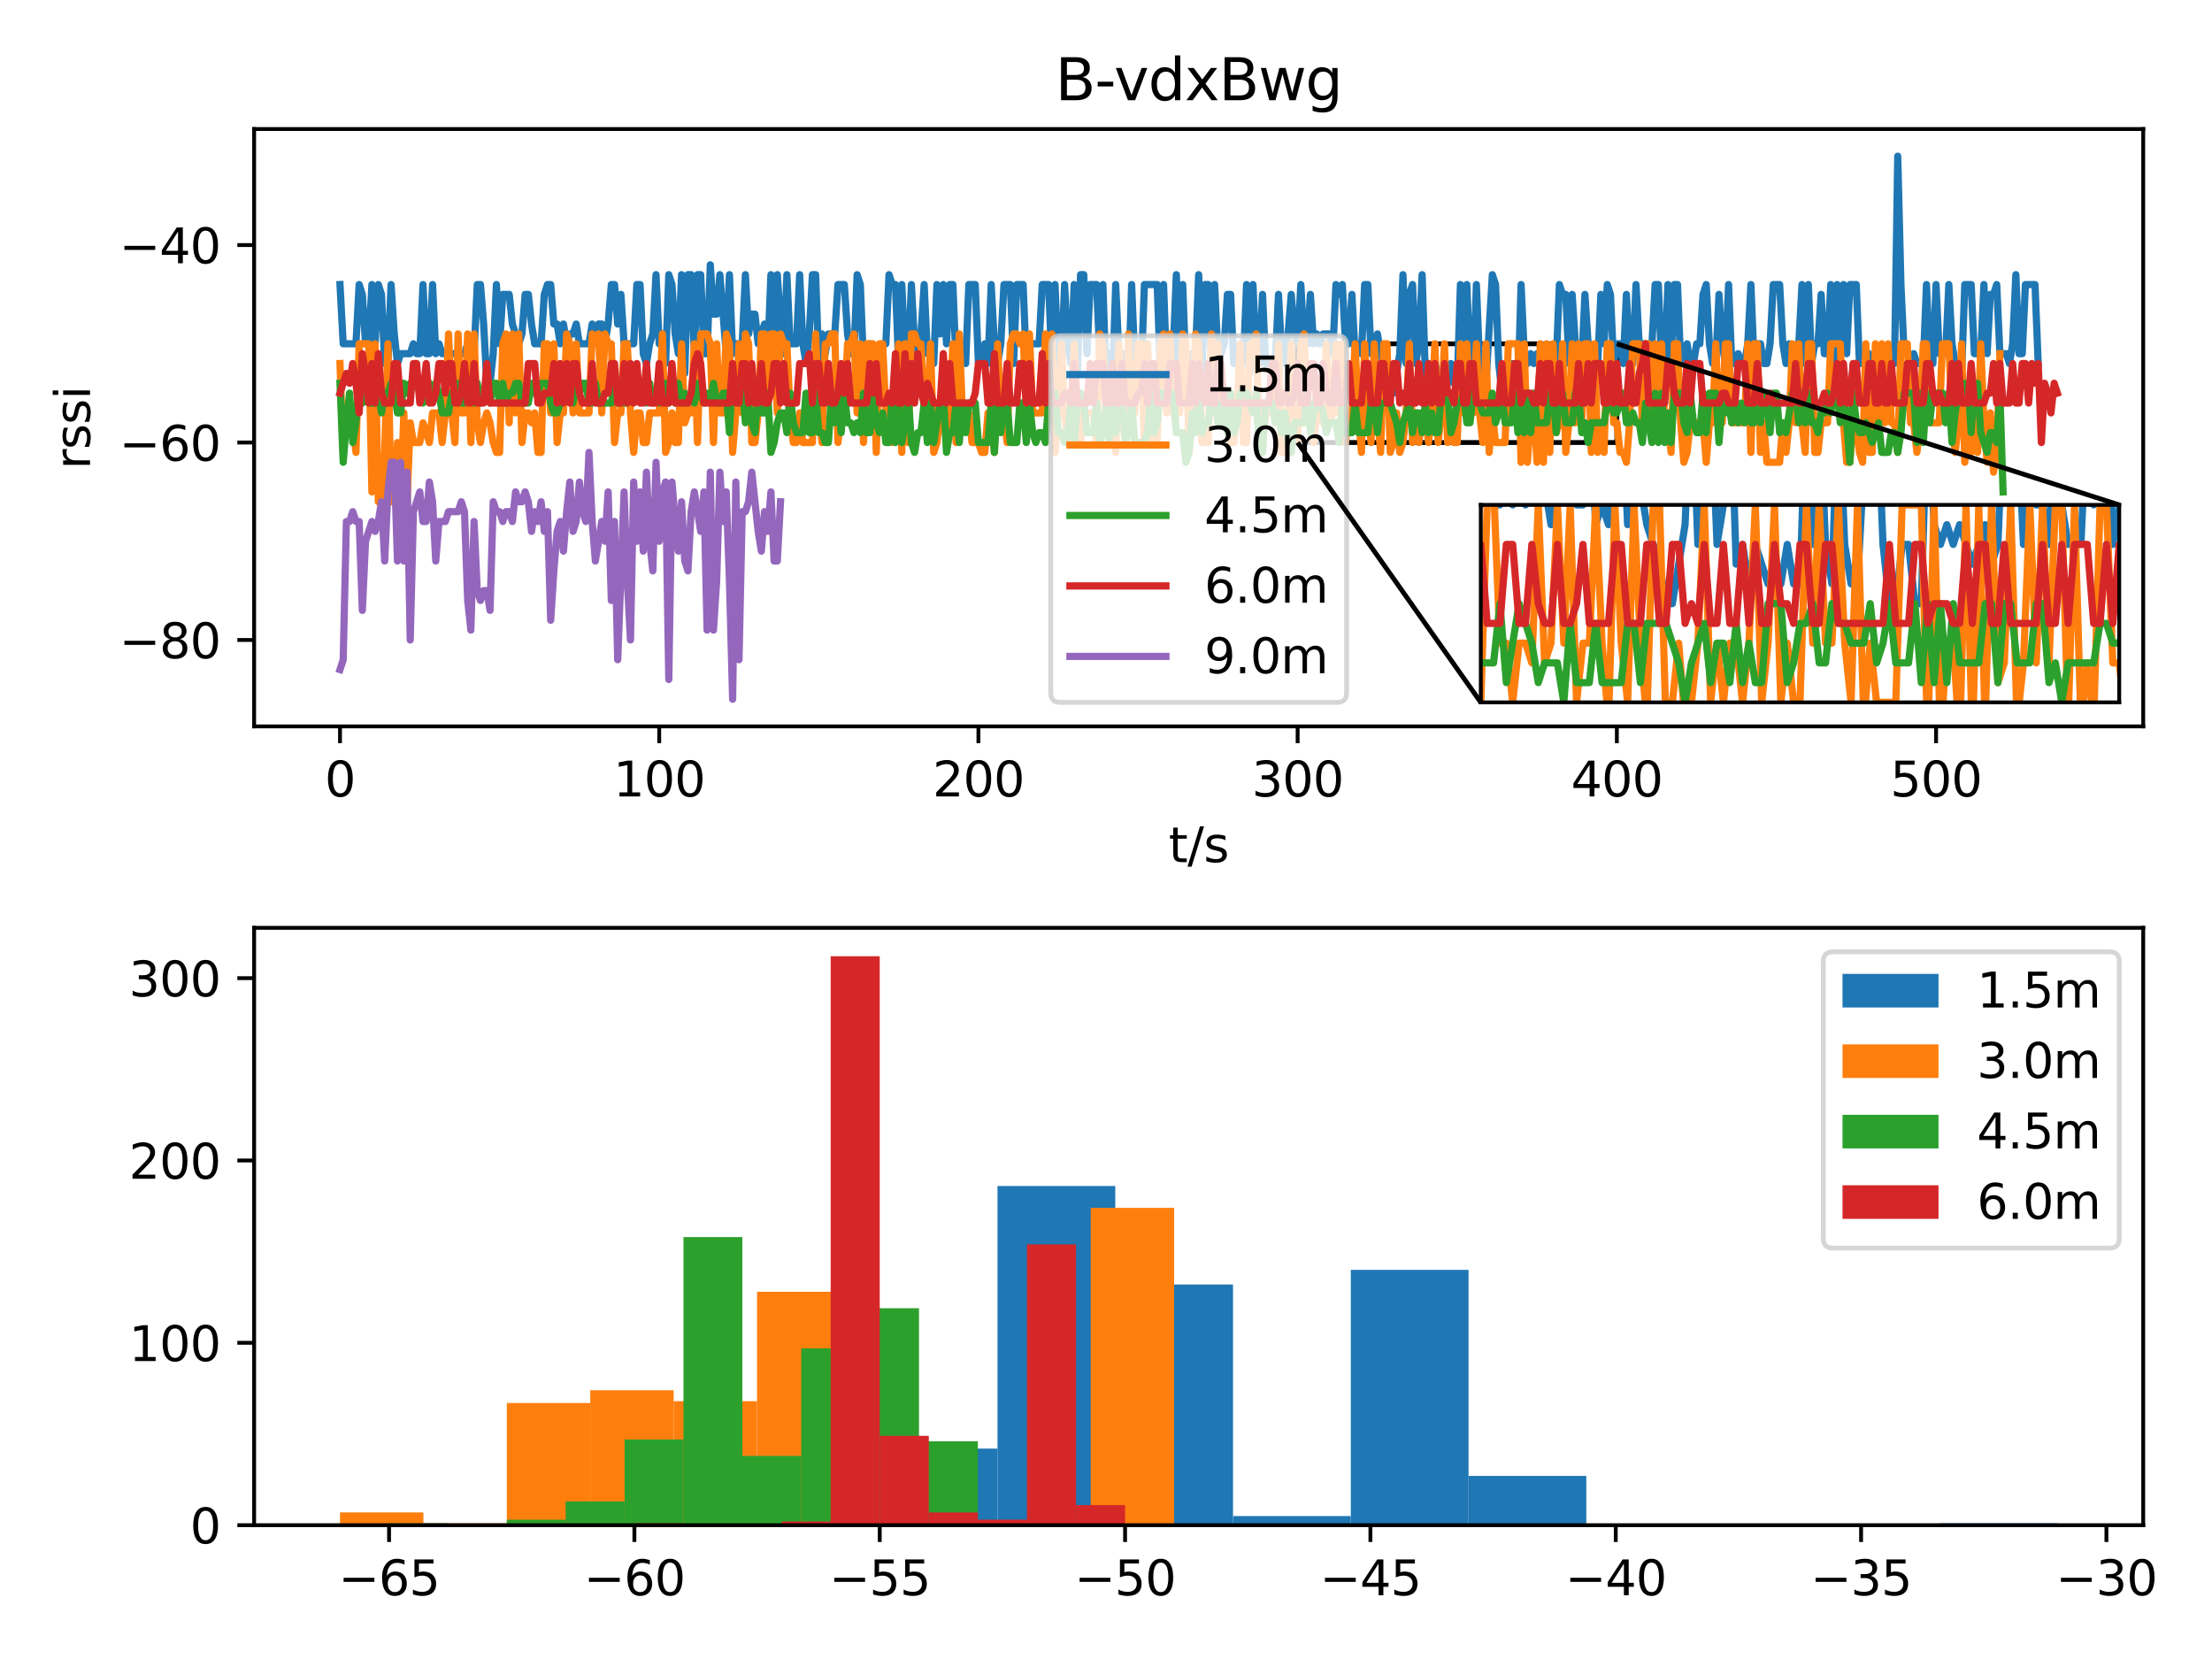 <?xml version="1.0" encoding="utf-8" standalone="no"?>
<!DOCTYPE svg PUBLIC "-//W3C//DTD SVG 1.1//EN"
  "http://www.w3.org/Graphics/SVG/1.1/DTD/svg11.dtd">
<svg xmlns:xlink="http://www.w3.org/1999/xlink" width="460.8pt" height="345.6pt" viewBox="0 0 460.8 345.6" xmlns="http://www.w3.org/2000/svg" version="1.1">
 <defs>
  <style type="text/css">*{stroke-linejoin: round; stroke-linecap: butt}</style>
 </defs>
 <g id="figure_1">
  <g id="patch_1">
   <path d="M 0 345.6 
L 460.8 345.6 
L 460.8 0 
L 0 0 
z
" style="fill: #ffffff"/>
  </g>
  <g id="axes_1">
   <g id="patch_2">
    <path d="M 52.94 151.32 
L 446.472 151.32 
L 446.472 26.88 
L 52.94 26.88 
z
" style="fill: #ffffff"/>
   </g>
   <g id="patch_3">
    <path d="M 270.32 92.185 
L 336.818 92.185 
L 336.818 71.617 
L 270.32 71.617 
L 270.32 92.185 
z
" clip-path="url(#paa66838a0b)" style="fill: none; stroke: #000000; stroke-linejoin: miter"/>
   </g>
   <g id="matplotlib.axis_1">
    <g id="xtick_1">
     <g id="line2d_1">
      <defs>
       <path id="meb7233c8d1" d="M 0 0 
L 0 3.5 
" style="stroke: #000000; stroke-width: 0.8"/>
      </defs>
      <g>
       <use xlink:href="#meb7233c8d1" x="70.828" y="151.32" style="stroke: #000000; stroke-width: 0.8"/>
      </g>
     </g>
     <g id="text_1">
      <!-- 0 -->
      <g transform="translate(67.647 165.918) scale(0.1 -0.1)">
       <defs>
        <path id="DejaVuSans-30" d="M 2034 4250 
Q 1547 4250 1301 3770 
Q 1056 3291 1056 2328 
Q 1056 1369 1301 889 
Q 1547 409 2034 409 
Q 2525 409 2770 889 
Q 3016 1369 3016 2328 
Q 3016 3291 2770 3770 
Q 2525 4250 2034 4250 
z
M 2034 4750 
Q 2819 4750 3233 4129 
Q 3647 3509 3647 2328 
Q 3647 1150 3233 529 
Q 2819 -91 2034 -91 
Q 1250 -91 836 529 
Q 422 1150 422 2328 
Q 422 3509 836 4129 
Q 1250 4750 2034 4750 
z
" transform="scale(0.016)"/>
       </defs>
       <use xlink:href="#DejaVuSans-30"/>
      </g>
     </g>
    </g>
    <g id="xtick_2">
     <g id="line2d_2">
      <g>
       <use xlink:href="#meb7233c8d1" x="137.325" y="151.32" style="stroke: #000000; stroke-width: 0.8"/>
      </g>
     </g>
     <g id="text_2">
      <!-- 100 -->
      <g transform="translate(127.782 165.918) scale(0.1 -0.1)">
       <defs>
        <path id="DejaVuSans-31" d="M 794 531 
L 1825 531 
L 1825 4091 
L 703 3866 
L 703 4441 
L 1819 4666 
L 2450 4666 
L 2450 531 
L 3481 531 
L 3481 0 
L 794 0 
L 794 531 
z
" transform="scale(0.016)"/>
       </defs>
       <use xlink:href="#DejaVuSans-31"/>
       <use xlink:href="#DejaVuSans-30" x="63.623"/>
       <use xlink:href="#DejaVuSans-30" x="127.246"/>
      </g>
     </g>
    </g>
    <g id="xtick_3">
     <g id="line2d_3">
      <g>
       <use xlink:href="#meb7233c8d1" x="203.823" y="151.32" style="stroke: #000000; stroke-width: 0.8"/>
      </g>
     </g>
     <g id="text_3">
      <!-- 200 -->
      <g transform="translate(194.279 165.918) scale(0.1 -0.1)">
       <defs>
        <path id="DejaVuSans-32" d="M 1228 531 
L 3431 531 
L 3431 0 
L 469 0 
L 469 531 
Q 828 903 1448 1529 
Q 2069 2156 2228 2338 
Q 2531 2678 2651 2914 
Q 2772 3150 2772 3378 
Q 2772 3750 2511 3984 
Q 2250 4219 1831 4219 
Q 1534 4219 1204 4116 
Q 875 4013 500 3803 
L 500 4441 
Q 881 4594 1212 4672 
Q 1544 4750 1819 4750 
Q 2544 4750 2975 4387 
Q 3406 4025 3406 3419 
Q 3406 3131 3298 2873 
Q 3191 2616 2906 2266 
Q 2828 2175 2409 1742 
Q 1991 1309 1228 531 
z
" transform="scale(0.016)"/>
       </defs>
       <use xlink:href="#DejaVuSans-32"/>
       <use xlink:href="#DejaVuSans-30" x="63.623"/>
       <use xlink:href="#DejaVuSans-30" x="127.246"/>
      </g>
     </g>
    </g>
    <g id="xtick_4">
     <g id="line2d_4">
      <g>
       <use xlink:href="#meb7233c8d1" x="270.32" y="151.32" style="stroke: #000000; stroke-width: 0.8"/>
      </g>
     </g>
     <g id="text_4">
      <!-- 300 -->
      <g transform="translate(260.776 165.918) scale(0.1 -0.1)">
       <defs>
        <path id="DejaVuSans-33" d="M 2597 2516 
Q 3050 2419 3304 2112 
Q 3559 1806 3559 1356 
Q 3559 666 3084 287 
Q 2609 -91 1734 -91 
Q 1441 -91 1130 -33 
Q 819 25 488 141 
L 488 750 
Q 750 597 1062 519 
Q 1375 441 1716 441 
Q 2309 441 2620 675 
Q 2931 909 2931 1356 
Q 2931 1769 2642 2001 
Q 2353 2234 1838 2234 
L 1294 2234 
L 1294 2753 
L 1863 2753 
Q 2328 2753 2575 2939 
Q 2822 3125 2822 3475 
Q 2822 3834 2567 4026 
Q 2313 4219 1838 4219 
Q 1578 4219 1281 4162 
Q 984 4106 628 3988 
L 628 4550 
Q 988 4650 1302 4700 
Q 1616 4750 1894 4750 
Q 2613 4750 3031 4423 
Q 3450 4097 3450 3541 
Q 3450 3153 3228 2886 
Q 3006 2619 2597 2516 
z
" transform="scale(0.016)"/>
       </defs>
       <use xlink:href="#DejaVuSans-33"/>
       <use xlink:href="#DejaVuSans-30" x="63.623"/>
       <use xlink:href="#DejaVuSans-30" x="127.246"/>
      </g>
     </g>
    </g>
    <g id="xtick_5">
     <g id="line2d_5">
      <g>
       <use xlink:href="#meb7233c8d1" x="336.818" y="151.32" style="stroke: #000000; stroke-width: 0.8"/>
      </g>
     </g>
     <g id="text_5">
      <!-- 400 -->
      <g transform="translate(327.274 165.918) scale(0.1 -0.1)">
       <defs>
        <path id="DejaVuSans-34" d="M 2419 4116 
L 825 1625 
L 2419 1625 
L 2419 4116 
z
M 2253 4666 
L 3047 4666 
L 3047 1625 
L 3713 1625 
L 3713 1100 
L 3047 1100 
L 3047 0 
L 2419 0 
L 2419 1100 
L 313 1100 
L 313 1709 
L 2253 4666 
z
" transform="scale(0.016)"/>
       </defs>
       <use xlink:href="#DejaVuSans-34"/>
       <use xlink:href="#DejaVuSans-30" x="63.623"/>
       <use xlink:href="#DejaVuSans-30" x="127.246"/>
      </g>
     </g>
    </g>
    <g id="xtick_6">
     <g id="line2d_6">
      <g>
       <use xlink:href="#meb7233c8d1" x="403.315" y="151.32" style="stroke: #000000; stroke-width: 0.8"/>
      </g>
     </g>
     <g id="text_6">
      <!-- 500 -->
      <g transform="translate(393.771 165.918) scale(0.1 -0.1)">
       <defs>
        <path id="DejaVuSans-35" d="M 691 4666 
L 3169 4666 
L 3169 4134 
L 1269 4134 
L 1269 2991 
Q 1406 3038 1543 3061 
Q 1681 3084 1819 3084 
Q 2600 3084 3056 2656 
Q 3513 2228 3513 1497 
Q 3513 744 3044 326 
Q 2575 -91 1722 -91 
Q 1428 -91 1123 -41 
Q 819 9 494 109 
L 494 744 
Q 775 591 1075 516 
Q 1375 441 1709 441 
Q 2250 441 2565 725 
Q 2881 1009 2881 1497 
Q 2881 1984 2565 2268 
Q 2250 2553 1709 2553 
Q 1456 2553 1204 2497 
Q 953 2441 691 2322 
L 691 4666 
z
" transform="scale(0.016)"/>
       </defs>
       <use xlink:href="#DejaVuSans-35"/>
       <use xlink:href="#DejaVuSans-30" x="63.623"/>
       <use xlink:href="#DejaVuSans-30" x="127.246"/>
      </g>
     </g>
    </g>
    <g id="text_7">
     <!-- t/s -->
     <g transform="translate(243.457 179.597) scale(0.1 -0.1)">
      <defs>
       <path id="DejaVuSans-74" d="M 1172 4494 
L 1172 3500 
L 2356 3500 
L 2356 3053 
L 1172 3053 
L 1172 1153 
Q 1172 725 1289 603 
Q 1406 481 1766 481 
L 2356 481 
L 2356 0 
L 1766 0 
Q 1100 0 847 248 
Q 594 497 594 1153 
L 594 3053 
L 172 3053 
L 172 3500 
L 594 3500 
L 594 4494 
L 1172 4494 
z
" transform="scale(0.016)"/>
       <path id="DejaVuSans-2f" d="M 1625 4666 
L 2156 4666 
L 531 -594 
L 0 -594 
L 1625 4666 
z
" transform="scale(0.016)"/>
       <path id="DejaVuSans-73" d="M 2834 3397 
L 2834 2853 
Q 2591 2978 2328 3040 
Q 2066 3103 1784 3103 
Q 1356 3103 1142 2972 
Q 928 2841 928 2578 
Q 928 2378 1081 2264 
Q 1234 2150 1697 2047 
L 1894 2003 
Q 2506 1872 2764 1633 
Q 3022 1394 3022 966 
Q 3022 478 2636 193 
Q 2250 -91 1575 -91 
Q 1294 -91 989 -36 
Q 684 19 347 128 
L 347 722 
Q 666 556 975 473 
Q 1284 391 1588 391 
Q 1994 391 2212 530 
Q 2431 669 2431 922 
Q 2431 1156 2273 1281 
Q 2116 1406 1581 1522 
L 1381 1569 
Q 847 1681 609 1914 
Q 372 2147 372 2553 
Q 372 3047 722 3315 
Q 1072 3584 1716 3584 
Q 2034 3584 2315 3537 
Q 2597 3491 2834 3397 
z
" transform="scale(0.016)"/>
      </defs>
      <use xlink:href="#DejaVuSans-74"/>
      <use xlink:href="#DejaVuSans-2f" x="39.209"/>
      <use xlink:href="#DejaVuSans-73" x="72.9"/>
     </g>
    </g>
   </g>
   <g id="matplotlib.axis_2">
    <g id="ytick_1">
     <g id="line2d_7">
      <defs>
       <path id="mdfda2fcb82" d="M 0 0 
L -3.5 0 
" style="stroke: #000000; stroke-width: 0.8"/>
      </defs>
      <g>
       <use xlink:href="#mdfda2fcb82" x="52.94" y="133.322" style="stroke: #000000; stroke-width: 0.8"/>
      </g>
     </g>
     <g id="text_8">
      <!-- −80 -->
      <g transform="translate(24.835 137.122) scale(0.1 -0.1)">
       <defs>
        <path id="DejaVuSans-2212" d="M 678 2272 
L 4684 2272 
L 4684 1741 
L 678 1741 
L 678 2272 
z
" transform="scale(0.016)"/>
        <path id="DejaVuSans-38" d="M 2034 2216 
Q 1584 2216 1326 1975 
Q 1069 1734 1069 1313 
Q 1069 891 1326 650 
Q 1584 409 2034 409 
Q 2484 409 2743 651 
Q 3003 894 3003 1313 
Q 3003 1734 2745 1975 
Q 2488 2216 2034 2216 
z
M 1403 2484 
Q 997 2584 770 2862 
Q 544 3141 544 3541 
Q 544 4100 942 4425 
Q 1341 4750 2034 4750 
Q 2731 4750 3128 4425 
Q 3525 4100 3525 3541 
Q 3525 3141 3298 2862 
Q 3072 2584 2669 2484 
Q 3125 2378 3379 2068 
Q 3634 1759 3634 1313 
Q 3634 634 3220 271 
Q 2806 -91 2034 -91 
Q 1263 -91 848 271 
Q 434 634 434 1313 
Q 434 1759 690 2068 
Q 947 2378 1403 2484 
z
M 1172 3481 
Q 1172 3119 1398 2916 
Q 1625 2713 2034 2713 
Q 2441 2713 2670 2916 
Q 2900 3119 2900 3481 
Q 2900 3844 2670 4047 
Q 2441 4250 2034 4250 
Q 1625 4250 1398 4047 
Q 1172 3844 1172 3481 
z
" transform="scale(0.016)"/>
       </defs>
       <use xlink:href="#DejaVuSans-2212"/>
       <use xlink:href="#DejaVuSans-38" x="83.789"/>
       <use xlink:href="#DejaVuSans-30" x="147.412"/>
      </g>
     </g>
    </g>
    <g id="ytick_2">
     <g id="line2d_8">
      <g>
       <use xlink:href="#mdfda2fcb82" x="52.94" y="92.185" style="stroke: #000000; stroke-width: 0.8"/>
      </g>
     </g>
     <g id="text_9">
      <!-- −60 -->
      <g transform="translate(24.835 95.985) scale(0.1 -0.1)">
       <defs>
        <path id="DejaVuSans-36" d="M 2113 2584 
Q 1688 2584 1439 2293 
Q 1191 2003 1191 1497 
Q 1191 994 1439 701 
Q 1688 409 2113 409 
Q 2538 409 2786 701 
Q 3034 994 3034 1497 
Q 3034 2003 2786 2293 
Q 2538 2584 2113 2584 
z
M 3366 4563 
L 3366 3988 
Q 3128 4100 2886 4159 
Q 2644 4219 2406 4219 
Q 1781 4219 1451 3797 
Q 1122 3375 1075 2522 
Q 1259 2794 1537 2939 
Q 1816 3084 2150 3084 
Q 2853 3084 3261 2657 
Q 3669 2231 3669 1497 
Q 3669 778 3244 343 
Q 2819 -91 2113 -91 
Q 1303 -91 875 529 
Q 447 1150 447 2328 
Q 447 3434 972 4092 
Q 1497 4750 2381 4750 
Q 2619 4750 2861 4703 
Q 3103 4656 3366 4563 
z
" transform="scale(0.016)"/>
       </defs>
       <use xlink:href="#DejaVuSans-2212"/>
       <use xlink:href="#DejaVuSans-36" x="83.789"/>
       <use xlink:href="#DejaVuSans-30" x="147.412"/>
      </g>
     </g>
    </g>
    <g id="ytick_3">
     <g id="line2d_9">
      <g>
       <use xlink:href="#mdfda2fcb82" x="52.94" y="51.048" style="stroke: #000000; stroke-width: 0.8"/>
      </g>
     </g>
     <g id="text_10">
      <!-- −40 -->
      <g transform="translate(24.835 54.847) scale(0.1 -0.1)">
       <use xlink:href="#DejaVuSans-2212"/>
       <use xlink:href="#DejaVuSans-34" x="83.789"/>
       <use xlink:href="#DejaVuSans-30" x="147.412"/>
      </g>
     </g>
    </g>
    <g id="text_11">
     <!-- rssi -->
     <g transform="translate(18.756 97.754) rotate(-90) scale(0.1 -0.1)">
      <defs>
       <path id="DejaVuSans-72" d="M 2631 2963 
Q 2534 3019 2420 3045 
Q 2306 3072 2169 3072 
Q 1681 3072 1420 2755 
Q 1159 2438 1159 1844 
L 1159 0 
L 581 0 
L 581 3500 
L 1159 3500 
L 1159 2956 
Q 1341 3275 1631 3429 
Q 1922 3584 2338 3584 
Q 2397 3584 2469 3576 
Q 2541 3569 2628 3553 
L 2631 2963 
z
" transform="scale(0.016)"/>
       <path id="DejaVuSans-69" d="M 603 3500 
L 1178 3500 
L 1178 0 
L 603 0 
L 603 3500 
z
M 603 4863 
L 1178 4863 
L 1178 4134 
L 603 4134 
L 603 4863 
z
" transform="scale(0.016)"/>
      </defs>
      <use xlink:href="#DejaVuSans-72"/>
      <use xlink:href="#DejaVuSans-73" x="41.113"/>
      <use xlink:href="#DejaVuSans-73" x="93.213"/>
      <use xlink:href="#DejaVuSans-69" x="145.312"/>
     </g>
    </g>
   </g>
   <g id="line2d_10">
    <path d="M 70.828 59.276 
L 71.493 71.617 
L 74.153 71.617 
L 74.818 59.276 
L 75.483 61.332 
L 76.148 71.617 
L 76.813 71.617 
L 77.478 59.276 
L 78.143 71.617 
L 78.808 59.276 
L 79.472 61.332 
L 80.137 75.73 
L 80.802 75.73 
L 81.467 59.276 
L 82.132 69.56 
L 82.797 75.73 
L 83.462 73.674 
L 85.457 73.674 
L 86.122 71.617 
L 86.787 73.674 
L 87.452 73.674 
L 88.117 59.276 
L 88.782 73.674 
L 89.447 73.674 
L 90.112 59.276 
L 90.777 73.674 
L 91.442 71.617 
L 92.107 73.674 
L 96.762 73.674 
L 97.427 71.617 
L 98.092 73.674 
L 98.757 73.674 
L 99.422 59.276 
L 100.087 59.276 
L 100.752 67.503 
L 101.417 79.844 
L 102.082 79.844 
L 102.747 73.674 
L 103.412 59.276 
L 104.077 71.617 
L 104.742 61.332 
L 106.071 61.332 
L 106.736 67.503 
L 108.066 71.617 
L 108.731 69.56 
L 109.396 61.332 
L 110.061 61.332 
L 110.726 67.503 
L 111.391 71.617 
L 112.721 71.617 
L 113.386 61.332 
L 114.051 59.276 
L 114.716 59.276 
L 115.381 67.503 
L 116.046 67.503 
L 116.711 71.617 
L 117.376 67.503 
L 118.041 71.617 
L 118.706 69.56 
L 119.371 69.56 
L 120.036 67.503 
L 120.701 71.617 
L 122.696 71.617 
L 123.361 67.503 
L 124.026 71.617 
L 124.691 67.503 
L 125.356 67.503 
L 126.021 71.617 
L 126.686 67.503 
L 127.351 59.276 
L 128.016 59.276 
L 128.681 67.503 
L 129.346 61.332 
L 130.011 71.617 
L 132.005 71.617 
L 132.67 59.276 
L 133.335 59.276 
L 134 73.674 
L 134.665 75.73 
L 135.33 71.617 
L 135.995 69.56 
L 136.66 57.219 
L 137.325 71.617 
L 137.99 69.56 
L 138.655 75.73 
L 139.32 57.219 
L 139.985 59.276 
L 140.65 69.56 
L 141.315 73.674 
L 141.98 57.219 
L 142.645 77.787 
L 143.31 57.219 
L 143.975 57.219 
L 144.64 73.674 
L 145.305 57.219 
L 145.97 57.219 
L 146.635 73.674 
L 147.3 73.674 
L 147.965 55.162 
L 148.63 65.446 
L 149.295 65.446 
L 149.96 57.219 
L 151.29 73.674 
L 151.955 57.219 
L 152.62 73.674 
L 153.285 71.617 
L 154.615 71.617 
L 155.28 57.219 
L 155.945 69.56 
L 156.61 65.446 
L 157.274 65.446 
L 157.939 71.617 
L 159.269 67.503 
L 159.934 73.674 
L 160.599 57.219 
L 161.264 73.674 
L 161.929 57.219 
L 162.594 67.503 
L 163.259 73.674 
L 163.924 57.219 
L 164.589 71.617 
L 165.919 71.617 
L 166.584 57.219 
L 167.249 71.617 
L 167.914 75.73 
L 168.579 69.56 
L 169.244 57.219 
L 169.909 57.219 
L 170.574 75.73 
L 171.239 69.56 
L 171.904 73.674 
L 172.569 69.56 
L 173.899 69.56 
L 174.564 59.276 
L 175.894 59.276 
L 176.559 69.56 
L 177.224 73.674 
L 177.889 73.674 
L 178.554 57.219 
L 179.219 59.276 
L 179.884 75.73 
L 180.549 77.787 
L 181.214 71.617 
L 181.879 75.73 
L 182.544 75.73 
L 183.208 77.787 
L 183.873 71.617 
L 184.538 71.617 
L 185.203 57.219 
L 185.868 59.276 
L 186.533 59.276 
L 187.198 75.73 
L 187.863 59.276 
L 188.528 73.674 
L 189.193 75.73 
L 189.858 59.276 
L 190.523 71.617 
L 191.188 75.73 
L 191.853 69.56 
L 192.518 59.276 
L 193.183 73.674 
L 193.848 71.617 
L 194.513 75.73 
L 195.178 59.276 
L 195.843 69.56 
L 196.508 59.276 
L 197.173 71.617 
L 197.838 59.276 
L 198.503 59.276 
L 199.168 75.73 
L 199.833 75.73 
L 200.498 71.617 
L 201.163 75.73 
L 201.828 59.276 
L 203.158 59.276 
L 203.823 75.73 
L 204.488 75.73 
L 205.153 71.617 
L 205.818 75.73 
L 206.483 59.276 
L 207.148 71.617 
L 207.813 75.73 
L 208.478 71.617 
L 209.143 59.276 
L 210.472 59.276 
L 211.137 75.73 
L 211.802 59.276 
L 213.132 59.276 
L 213.797 75.73 
L 214.462 71.617 
L 216.457 71.617 
L 217.122 59.276 
L 218.452 59.276 
L 219.117 75.73 
L 219.782 59.276 
L 220.447 75.73 
L 221.112 75.73 
L 221.777 59.276 
L 222.442 71.617 
L 223.107 75.73 
L 223.772 59.276 
L 224.437 77.787 
L 225.102 57.219 
L 225.767 57.219 
L 226.432 73.674 
L 227.097 59.276 
L 228.427 59.276 
L 229.092 73.674 
L 229.757 59.276 
L 230.422 79.844 
L 231.087 73.674 
L 231.752 79.844 
L 232.417 59.276 
L 233.082 73.674 
L 233.747 73.674 
L 234.412 79.844 
L 235.077 79.844 
L 235.741 59.276 
L 236.406 75.73 
L 237.071 73.674 
L 237.736 77.787 
L 238.401 59.276 
L 241.061 59.276 
L 241.726 77.787 
L 242.391 59.276 
L 243.056 77.787 
L 243.721 77.787 
L 244.386 73.674 
L 245.051 57.219 
L 245.716 77.787 
L 246.381 59.276 
L 247.046 77.787 
L 247.711 77.787 
L 248.376 73.674 
L 249.041 73.674 
L 249.706 57.219 
L 250.371 77.787 
L 251.036 59.276 
L 251.701 59.276 
L 252.366 75.73 
L 253.031 59.276 
L 253.696 73.674 
L 254.361 73.674 
L 255.026 71.617 
L 255.691 61.332 
L 256.356 61.332 
L 257.021 75.73 
L 257.686 75.73 
L 258.351 71.617 
L 259.016 75.73 
L 259.681 59.276 
L 260.346 77.787 
L 261.011 59.276 
L 261.675 73.674 
L 262.34 75.73 
L 263.005 61.332 
L 263.67 75.73 
L 265.665 75.73 
L 266.33 61.332 
L 266.995 73.674 
L 267.66 75.73 
L 268.325 69.56 
L 268.99 61.332 
L 269.655 69.56 
L 270.32 71.617 
L 270.985 59.276 
L 271.65 71.617 
L 272.315 71.617 
L 272.98 61.332 
L 273.645 71.617 
L 274.31 69.56 
L 274.975 71.617 
L 275.64 69.56 
L 276.97 69.56 
L 277.635 73.674 
L 278.3 59.276 
L 278.965 61.332 
L 279.63 59.276 
L 280.295 71.617 
L 280.96 71.617 
L 281.625 61.332 
L 282.29 73.674 
L 282.955 71.617 
L 283.62 73.674 
L 284.285 59.276 
L 284.95 59.276 
L 285.615 73.674 
L 286.945 69.56 
L 287.609 73.674 
L 288.939 77.787 
L 289.604 81.901 
L 290.269 81.901 
L 291.599 73.674 
L 292.264 57.219 
L 292.929 75.73 
L 293.594 61.332 
L 294.259 59.276 
L 294.924 75.73 
L 295.589 71.617 
L 296.254 57.219 
L 296.919 77.787 
L 297.584 75.73 
L 298.249 79.844 
L 298.914 75.73 
L 300.244 79.844 
L 301.574 79.844 
L 302.239 75.73 
L 302.904 79.844 
L 303.569 79.844 
L 304.234 59.276 
L 304.899 75.73 
L 305.564 59.276 
L 306.229 75.73 
L 306.894 79.844 
L 307.559 59.276 
L 308.224 75.73 
L 308.889 79.844 
L 309.554 79.844 
L 310.884 57.219 
L 311.549 59.276 
L 312.214 75.73 
L 312.879 81.901 
L 313.543 81.901 
L 314.208 75.73 
L 314.873 75.73 
L 315.538 81.901 
L 316.203 81.901 
L 316.868 59.276 
L 317.533 73.674 
L 318.198 75.73 
L 318.863 73.674 
L 319.528 75.73 
L 320.193 73.674 
L 321.523 77.787 
L 322.853 73.674 
L 323.518 77.787 
L 324.183 75.73 
L 324.848 59.276 
L 325.513 61.332 
L 326.178 61.332 
L 326.843 75.73 
L 327.508 61.332 
L 328.173 71.617 
L 328.838 71.617 
L 329.503 75.73 
L 330.168 61.332 
L 330.833 71.617 
L 331.498 75.73 
L 332.828 75.73 
L 333.493 61.332 
L 334.158 71.617 
L 334.823 59.276 
L 335.488 61.332 
L 336.153 75.73 
L 336.818 71.617 
L 337.483 71.617 
L 338.148 75.73 
L 338.813 61.332 
L 339.477 75.73 
L 340.142 75.73 
L 340.807 59.276 
L 341.472 71.617 
L 342.802 71.617 
L 343.467 75.73 
L 344.132 71.617 
L 344.797 59.276 
L 345.462 59.276 
L 346.127 75.73 
L 346.792 75.73 
L 347.457 59.276 
L 348.122 75.73 
L 348.787 59.276 
L 349.452 59.276 
L 350.117 75.73 
L 350.782 75.73 
L 351.447 71.617 
L 352.112 75.73 
L 352.777 75.73 
L 353.442 71.617 
L 354.107 71.617 
L 354.772 61.332 
L 355.437 59.276 
L 356.102 71.617 
L 356.767 75.73 
L 357.432 75.73 
L 358.097 61.332 
L 358.762 71.617 
L 359.427 75.73 
L 360.092 59.276 
L 360.757 75.73 
L 361.422 75.73 
L 362.087 73.674 
L 362.752 75.73 
L 363.417 75.73 
L 364.082 71.617 
L 364.747 59.276 
L 365.411 75.73 
L 366.076 71.617 
L 366.741 71.617 
L 367.406 75.73 
L 368.071 75.73 
L 368.736 71.617 
L 369.401 59.276 
L 370.731 59.276 
L 371.396 71.617 
L 372.061 75.73 
L 372.726 71.617 
L 374.056 75.73 
L 374.721 71.617 
L 375.386 59.276 
L 376.051 75.73 
L 376.716 59.276 
L 377.381 75.73 
L 378.046 71.617 
L 378.711 71.617 
L 379.376 61.332 
L 380.041 73.674 
L 380.706 73.674 
L 381.371 59.276 
L 382.036 75.73 
L 382.701 59.276 
L 383.366 71.617 
L 384.031 59.276 
L 384.696 73.674 
L 385.361 59.276 
L 386.691 59.276 
L 387.356 75.73 
L 388.686 75.73 
L 389.351 73.674 
L 390.016 75.73 
L 390.681 73.674 
L 392.01 73.674 
L 392.675 75.73 
L 393.34 73.674 
L 394.005 73.674 
L 394.67 75.73 
L 395.335 32.536 
L 396 59.276 
L 396.665 73.674 
L 397.33 73.674 
L 397.995 75.73 
L 398.66 73.674 
L 399.325 75.73 
L 400.655 75.73 
L 401.32 59.276 
L 401.985 75.73 
L 402.65 75.73 
L 403.315 59.276 
L 403.98 73.674 
L 405.31 73.674 
L 405.975 59.276 
L 406.64 71.617 
L 407.305 75.73 
L 407.97 77.787 
L 408.635 77.787 
L 409.3 59.276 
L 410.63 59.276 
L 411.295 73.674 
L 412.625 73.674 
L 413.29 59.276 
L 413.955 73.674 
L 414.62 61.332 
L 415.285 61.332 
L 415.95 59.276 
L 416.615 73.674 
L 417.944 73.674 
L 418.609 75.73 
L 419.274 71.617 
L 419.939 57.219 
L 420.604 73.674 
L 421.269 73.674 
L 421.934 59.276 
L 423.929 59.276 
L 424.594 75.73 
L 424.594 75.73 
" clip-path="url(#paa66838a0b)" style="fill: none; stroke: #1f77b4; stroke-width: 1.5; stroke-linecap: square"/>
   </g>
   <g id="line2d_11">
    <path d="M 70.828 75.73 
L 71.493 94.242 
L 72.158 86.015 
L 72.823 86.015 
L 73.488 88.072 
L 74.153 94.242 
L 74.818 71.617 
L 76.813 71.617 
L 77.478 102.47 
L 78.143 71.617 
L 78.808 104.526 
L 79.472 104.526 
L 80.137 94.242 
L 80.802 71.617 
L 81.467 104.526 
L 82.132 104.526 
L 82.797 92.185 
L 83.462 104.526 
L 84.127 86.015 
L 84.792 104.526 
L 85.457 88.072 
L 86.122 92.185 
L 87.452 92.185 
L 88.117 88.072 
L 89.447 92.185 
L 90.112 86.015 
L 91.442 86.015 
L 92.107 92.185 
L 92.772 86.015 
L 93.437 69.56 
L 94.102 86.015 
L 94.767 92.185 
L 95.432 69.56 
L 96.097 86.015 
L 96.762 86.015 
L 97.427 69.56 
L 98.092 92.185 
L 98.757 69.56 
L 99.422 88.072 
L 100.087 92.185 
L 100.752 88.072 
L 101.417 86.015 
L 102.082 88.072 
L 102.747 92.185 
L 103.412 94.242 
L 104.077 94.242 
L 104.742 71.617 
L 105.406 69.56 
L 106.071 88.072 
L 106.736 69.56 
L 107.401 86.015 
L 108.066 69.56 
L 108.731 92.185 
L 109.396 86.015 
L 110.061 86.015 
L 110.726 88.072 
L 111.391 86.015 
L 112.056 94.242 
L 112.721 94.242 
L 113.386 71.617 
L 114.051 71.617 
L 114.716 86.015 
L 115.381 71.617 
L 116.046 92.185 
L 116.711 86.015 
L 117.376 86.015 
L 118.041 69.56 
L 118.706 71.617 
L 119.371 86.015 
L 120.036 71.617 
L 120.701 86.015 
L 122.696 86.015 
L 123.361 69.56 
L 124.026 71.617 
L 124.691 69.56 
L 125.356 86.015 
L 126.021 69.56 
L 126.686 71.617 
L 127.351 71.617 
L 128.016 92.185 
L 128.681 86.015 
L 129.346 86.015 
L 130.011 71.617 
L 130.676 71.617 
L 131.34 86.015 
L 132.005 94.242 
L 132.67 86.015 
L 133.335 86.015 
L 134 92.185 
L 134.665 92.185 
L 135.33 86.015 
L 137.325 86.015 
L 137.99 69.56 
L 138.655 94.242 
L 139.32 92.185 
L 139.985 86.015 
L 140.65 92.185 
L 141.315 92.185 
L 141.98 71.617 
L 142.645 88.072 
L 143.31 86.015 
L 143.975 86.015 
L 144.64 71.617 
L 145.305 92.185 
L 145.97 69.56 
L 147.3 69.56 
L 147.965 71.617 
L 148.63 92.185 
L 149.295 71.617 
L 149.96 86.015 
L 150.625 86.015 
L 151.29 69.56 
L 151.955 71.617 
L 152.62 94.242 
L 153.285 86.015 
L 153.95 71.617 
L 154.615 86.015 
L 155.28 69.56 
L 155.945 71.617 
L 156.61 92.185 
L 157.274 92.185 
L 157.939 86.015 
L 158.604 69.56 
L 159.269 69.56 
L 159.934 86.015 
L 160.599 69.56 
L 161.264 69.56 
L 161.929 86.015 
L 162.594 69.56 
L 163.259 71.617 
L 163.924 71.617 
L 164.589 86.015 
L 165.254 92.185 
L 165.919 92.185 
L 166.584 86.015 
L 167.249 92.185 
L 169.244 92.185 
L 169.909 69.56 
L 170.574 86.015 
L 171.239 92.185 
L 171.904 71.617 
L 172.569 71.617 
L 173.234 69.56 
L 173.899 69.56 
L 174.564 92.185 
L 175.229 86.015 
L 175.894 86.015 
L 176.559 71.617 
L 177.224 71.617 
L 177.889 69.56 
L 178.554 86.015 
L 179.219 71.617 
L 179.884 92.185 
L 180.549 71.617 
L 181.879 71.617 
L 182.544 94.242 
L 183.208 71.617 
L 183.873 71.617 
L 184.538 86.015 
L 185.203 86.015 
L 185.868 92.185 
L 186.533 86.015 
L 187.198 71.617 
L 187.863 94.242 
L 188.528 71.617 
L 189.193 92.185 
L 189.858 69.56 
L 190.523 69.56 
L 191.188 71.617 
L 191.853 71.617 
L 192.518 86.015 
L 193.183 86.015 
L 193.848 71.617 
L 194.513 94.242 
L 195.178 92.185 
L 195.843 86.015 
L 196.508 86.015 
L 197.173 92.185 
L 197.838 86.015 
L 198.503 71.617 
L 199.168 92.185 
L 199.833 69.56 
L 200.498 86.015 
L 201.828 86.015 
L 202.493 92.185 
L 203.823 92.185 
L 204.488 94.242 
L 205.153 94.242 
L 205.818 86.015 
L 206.483 86.015 
L 207.148 94.242 
L 207.813 71.617 
L 208.478 86.015 
L 209.143 86.015 
L 209.807 92.185 
L 210.472 71.617 
L 211.137 69.56 
L 211.802 69.56 
L 212.467 71.617 
L 213.132 69.56 
L 213.797 86.015 
L 214.462 69.56 
L 215.127 86.015 
L 217.122 86.015 
L 217.787 69.56 
L 218.452 86.015 
L 219.117 69.56 
L 219.782 94.242 
L 220.447 86.015 
L 221.112 71.617 
L 221.777 86.015 
L 222.442 92.185 
L 223.107 86.015 
L 223.772 71.617 
L 224.437 86.015 
L 225.102 92.185 
L 225.767 86.015 
L 227.762 86.015 
L 228.427 92.185 
L 229.092 69.56 
L 229.757 71.617 
L 230.422 86.015 
L 231.752 86.015 
L 232.417 94.242 
L 233.082 71.617 
L 233.747 86.015 
L 234.412 92.185 
L 235.077 69.56 
L 235.741 86.015 
L 236.406 86.015 
L 237.071 71.617 
L 237.736 71.617 
L 238.401 92.185 
L 239.066 71.617 
L 239.731 92.185 
L 240.396 86.015 
L 241.061 92.185 
L 241.726 71.617 
L 242.391 69.56 
L 243.056 86.015 
L 243.721 69.56 
L 244.386 86.015 
L 245.716 86.015 
L 246.381 69.56 
L 247.046 71.617 
L 247.711 94.242 
L 248.376 86.015 
L 249.041 69.56 
L 249.706 71.617 
L 250.371 92.185 
L 251.701 92.185 
L 252.366 69.56 
L 253.031 86.015 
L 253.696 71.617 
L 254.361 86.015 
L 255.691 86.015 
L 256.356 92.185 
L 257.021 92.185 
L 257.686 86.015 
L 258.351 71.617 
L 259.016 92.185 
L 259.681 92.185 
L 260.346 71.617 
L 261.011 71.617 
L 261.675 69.56 
L 262.34 92.185 
L 263.005 92.185 
L 263.67 86.015 
L 265.665 86.015 
L 266.33 71.617 
L 266.995 94.242 
L 267.66 94.242 
L 268.325 86.015 
L 268.99 71.617 
L 269.655 86.015 
L 270.32 92.185 
L 270.985 71.617 
L 271.65 69.56 
L 272.315 86.015 
L 272.98 86.015 
L 273.645 92.185 
L 274.31 86.015 
L 274.975 86.015 
L 275.64 88.072 
L 276.305 71.617 
L 276.97 88.072 
L 277.635 86.015 
L 278.3 71.617 
L 278.965 86.015 
L 279.63 71.617 
L 280.295 92.185 
L 280.96 86.015 
L 281.625 86.015 
L 282.29 71.617 
L 282.955 86.015 
L 283.62 94.242 
L 284.285 71.617 
L 284.95 86.015 
L 285.615 92.185 
L 286.28 71.617 
L 286.945 86.015 
L 287.609 94.242 
L 288.274 71.617 
L 288.939 71.617 
L 289.604 94.242 
L 290.269 92.185 
L 290.934 86.015 
L 291.599 94.242 
L 292.264 92.185 
L 292.929 86.015 
L 293.594 71.617 
L 294.259 92.185 
L 294.924 86.015 
L 295.589 92.185 
L 296.254 86.015 
L 296.919 86.015 
L 297.584 92.185 
L 298.249 86.015 
L 298.914 71.617 
L 299.579 92.185 
L 300.244 86.015 
L 300.909 71.617 
L 301.574 92.185 
L 302.239 86.015 
L 302.904 92.185 
L 303.569 92.185 
L 304.234 71.617 
L 304.899 86.015 
L 305.564 71.617 
L 306.229 86.015 
L 306.894 86.015 
L 307.559 71.617 
L 308.224 86.015 
L 308.889 92.185 
L 309.554 71.617 
L 310.219 94.242 
L 310.884 86.015 
L 311.549 92.185 
L 313.543 92.185 
L 314.208 71.617 
L 316.203 71.617 
L 316.868 96.299 
L 317.533 71.617 
L 318.198 96.299 
L 318.863 86.015 
L 319.528 86.015 
L 320.193 96.299 
L 320.858 71.617 
L 321.523 96.299 
L 322.188 71.617 
L 322.853 94.242 
L 323.518 71.617 
L 324.183 90.128 
L 324.848 88.072 
L 325.513 71.617 
L 326.178 94.242 
L 326.843 88.072 
L 327.508 71.617 
L 328.173 88.072 
L 328.838 71.617 
L 329.503 88.072 
L 330.168 71.617 
L 330.833 71.617 
L 331.498 94.242 
L 332.163 71.617 
L 332.828 94.242 
L 333.493 88.072 
L 334.158 94.242 
L 334.823 71.617 
L 335.488 71.617 
L 336.153 88.072 
L 336.818 88.072 
L 337.483 94.242 
L 338.148 94.242 
L 338.813 96.299 
L 339.477 88.072 
L 340.142 71.617 
L 341.472 71.617 
L 342.137 88.072 
L 342.802 71.617 
L 343.467 71.617 
L 344.132 88.072 
L 344.797 71.617 
L 345.462 88.072 
L 346.127 71.617 
L 346.792 88.072 
L 347.457 88.072 
L 348.122 94.242 
L 348.787 71.617 
L 349.452 71.617 
L 350.117 88.072 
L 350.782 96.299 
L 351.447 94.242 
L 352.112 88.072 
L 354.772 88.072 
L 355.437 96.299 
L 356.102 88.072 
L 356.767 88.072 
L 357.432 71.617 
L 358.097 88.072 
L 358.762 88.072 
L 359.427 71.617 
L 360.092 71.617 
L 360.757 88.072 
L 363.417 88.072 
L 364.082 71.617 
L 364.747 94.242 
L 365.411 71.617 
L 366.076 71.617 
L 366.741 94.242 
L 367.406 88.072 
L 368.071 96.299 
L 370.731 96.299 
L 371.396 88.072 
L 372.061 94.242 
L 372.726 88.072 
L 373.391 71.617 
L 374.056 88.072 
L 374.721 71.617 
L 375.386 88.072 
L 376.051 94.242 
L 376.716 71.617 
L 377.381 71.617 
L 378.046 94.242 
L 378.711 94.242 
L 379.376 88.072 
L 380.706 88.072 
L 381.371 71.617 
L 383.366 71.617 
L 384.031 88.072 
L 384.696 96.299 
L 385.361 96.299 
L 386.026 88.072 
L 386.691 88.072 
L 387.356 94.242 
L 388.021 96.299 
L 388.686 71.617 
L 389.351 94.242 
L 390.016 94.242 
L 390.681 71.617 
L 391.346 88.072 
L 392.01 71.617 
L 392.675 88.072 
L 393.34 71.617 
L 394.005 88.072 
L 394.67 88.072 
L 395.335 94.242 
L 396 71.617 
L 397.33 71.617 
L 397.995 88.072 
L 398.66 88.072 
L 399.325 94.242 
L 399.99 88.072 
L 400.655 71.617 
L 401.32 71.617 
L 401.985 88.072 
L 403.98 88.072 
L 404.645 71.617 
L 405.975 71.617 
L 406.64 88.072 
L 407.305 94.242 
L 407.97 88.072 
L 408.635 71.617 
L 409.3 96.299 
L 409.965 88.072 
L 410.63 94.242 
L 411.295 88.072 
L 411.96 94.242 
L 412.625 71.617 
L 413.29 88.072 
L 413.955 96.299 
L 414.62 86.015 
L 415.285 98.356 
L 415.95 94.242 
L 416.615 73.674 
L 416.615 73.674 
" clip-path="url(#paa66838a0b)" style="fill: none; stroke: #ff7f0e; stroke-width: 1.5; stroke-linecap: square"/>
   </g>
   <g id="line2d_12">
    <path d="M 70.828 79.844 
L 71.493 96.299 
L 72.158 88.072 
L 72.823 81.901 
L 73.488 92.185 
L 74.153 88.072 
L 74.818 79.844 
L 75.483 83.958 
L 76.148 81.901 
L 76.813 83.958 
L 78.143 83.958 
L 78.808 81.901 
L 79.472 86.015 
L 80.137 81.901 
L 80.802 81.901 
L 81.467 79.844 
L 82.132 81.901 
L 82.797 86.015 
L 83.462 86.015 
L 84.127 79.844 
L 84.792 81.901 
L 85.457 79.844 
L 86.787 79.844 
L 88.117 83.958 
L 89.447 79.844 
L 90.112 81.901 
L 90.777 79.844 
L 91.442 81.901 
L 92.107 86.015 
L 93.437 86.015 
L 94.102 81.901 
L 94.767 81.901 
L 95.432 79.844 
L 96.097 83.958 
L 96.762 83.958 
L 97.427 79.844 
L 98.092 79.844 
L 98.757 83.958 
L 99.422 79.844 
L 100.087 83.958 
L 101.417 79.844 
L 102.082 83.958 
L 102.747 79.844 
L 103.412 79.844 
L 104.077 83.958 
L 104.742 79.844 
L 105.406 83.958 
L 106.071 81.901 
L 106.736 81.901 
L 107.401 79.844 
L 108.066 79.844 
L 108.731 83.958 
L 110.061 83.958 
L 110.726 79.844 
L 111.391 81.901 
L 112.056 81.901 
L 112.721 79.844 
L 114.051 79.844 
L 114.716 83.958 
L 115.381 86.015 
L 116.046 86.015 
L 116.711 83.958 
L 117.376 79.844 
L 118.706 79.844 
L 119.371 83.958 
L 120.036 79.844 
L 120.701 81.901 
L 121.366 79.844 
L 122.031 79.844 
L 122.696 83.958 
L 123.361 83.958 
L 124.026 79.844 
L 124.691 83.958 
L 127.351 83.958 
L 128.016 79.844 
L 128.681 83.958 
L 129.346 79.844 
L 130.011 83.958 
L 130.676 83.958 
L 131.34 81.901 
L 132.67 81.901 
L 133.335 79.844 
L 134 79.844 
L 134.665 83.958 
L 135.33 79.844 
L 135.995 83.958 
L 136.66 81.901 
L 137.325 83.958 
L 137.99 79.844 
L 138.655 79.844 
L 139.32 83.958 
L 139.985 81.901 
L 140.65 83.958 
L 141.315 79.844 
L 141.98 83.958 
L 142.645 81.901 
L 143.31 83.958 
L 143.975 81.901 
L 144.64 83.958 
L 145.305 79.844 
L 146.635 83.958 
L 147.3 81.901 
L 147.965 83.958 
L 148.63 79.844 
L 149.295 83.958 
L 149.96 83.958 
L 150.625 81.901 
L 151.29 81.901 
L 151.955 90.128 
L 152.62 77.787 
L 153.285 81.901 
L 153.95 83.958 
L 154.615 79.844 
L 155.28 88.072 
L 155.945 83.958 
L 156.61 88.072 
L 157.274 90.128 
L 157.939 81.901 
L 158.604 86.015 
L 159.269 86.015 
L 159.934 81.901 
L 160.599 94.242 
L 161.264 92.185 
L 161.929 88.072 
L 162.594 86.015 
L 163.259 86.015 
L 163.924 90.128 
L 164.589 81.901 
L 165.254 88.072 
L 165.919 90.128 
L 167.249 90.128 
L 167.914 81.901 
L 168.579 90.128 
L 169.244 90.128 
L 169.909 81.901 
L 170.574 90.128 
L 171.239 90.128 
L 171.904 92.185 
L 172.569 92.185 
L 173.234 81.901 
L 173.899 88.072 
L 174.564 81.901 
L 175.229 90.128 
L 175.894 81.901 
L 176.559 88.072 
L 177.224 88.072 
L 177.889 90.128 
L 178.554 88.072 
L 179.219 90.128 
L 179.884 81.901 
L 180.549 90.128 
L 181.214 90.128 
L 181.879 81.901 
L 182.544 88.072 
L 183.208 90.128 
L 183.873 86.015 
L 184.538 92.185 
L 185.203 92.185 
L 185.868 81.901 
L 186.533 92.185 
L 187.198 83.958 
L 187.863 92.185 
L 188.528 88.072 
L 189.193 81.901 
L 189.858 92.185 
L 190.523 94.242 
L 191.188 90.128 
L 191.853 90.128 
L 192.518 83.958 
L 193.183 92.185 
L 193.848 83.958 
L 194.513 92.185 
L 195.843 83.958 
L 196.508 81.901 
L 197.173 94.242 
L 197.838 90.128 
L 198.503 90.128 
L 199.168 83.958 
L 199.833 92.185 
L 200.498 83.958 
L 201.163 90.128 
L 201.828 83.958 
L 203.158 83.958 
L 203.823 92.185 
L 205.818 92.185 
L 206.483 83.958 
L 207.148 94.242 
L 207.813 83.958 
L 208.478 90.128 
L 209.143 83.958 
L 209.807 83.958 
L 210.472 92.185 
L 211.802 92.185 
L 212.467 83.958 
L 213.132 83.958 
L 213.797 92.185 
L 214.462 83.958 
L 215.127 90.128 
L 215.792 92.185 
L 216.457 90.128 
L 217.122 90.128 
L 217.787 92.185 
L 218.452 83.958 
L 219.117 81.901 
L 219.782 81.901 
L 220.447 90.128 
L 221.112 90.128 
L 221.777 92.185 
L 222.442 90.128 
L 223.107 83.958 
L 223.772 92.185 
L 224.437 83.958 
L 225.102 81.901 
L 225.767 83.958 
L 226.432 90.128 
L 227.762 90.128 
L 228.427 83.958 
L 229.092 92.185 
L 229.757 90.128 
L 230.422 83.958 
L 231.087 92.185 
L 231.752 83.958 
L 232.417 90.128 
L 233.082 83.958 
L 233.747 83.958 
L 234.412 92.185 
L 235.077 90.128 
L 235.741 83.958 
L 236.406 92.185 
L 238.401 92.185 
L 239.066 90.128 
L 239.731 81.901 
L 240.396 90.128 
L 241.061 88.072 
L 241.726 81.901 
L 244.386 81.901 
L 245.051 90.128 
L 246.381 90.128 
L 247.046 96.299 
L 247.711 94.242 
L 248.376 86.015 
L 249.041 90.128 
L 249.706 81.901 
L 250.371 90.128 
L 251.036 88.072 
L 251.701 88.072 
L 252.366 81.901 
L 253.031 81.901 
L 253.696 88.072 
L 254.361 88.072 
L 255.026 81.901 
L 255.691 90.128 
L 256.356 81.901 
L 257.021 90.128 
L 257.686 88.072 
L 258.351 81.901 
L 259.681 81.901 
L 261.011 86.015 
L 261.675 81.901 
L 262.34 94.242 
L 263.005 94.242 
L 263.67 83.958 
L 265 83.958 
L 265.665 88.072 
L 266.33 86.015 
L 266.995 90.128 
L 267.66 86.015 
L 268.325 92.185 
L 268.99 94.242 
L 269.655 88.072 
L 271.65 88.072 
L 272.315 81.901 
L 272.98 90.128 
L 274.31 81.901 
L 275.64 86.015 
L 276.305 90.128 
L 276.97 88.072 
L 278.3 88.072 
L 278.965 92.185 
L 279.63 83.958 
L 280.295 90.128 
L 281.625 90.128 
L 282.29 83.958 
L 282.955 90.128 
L 284.95 90.128 
L 285.615 83.958 
L 286.28 83.958 
L 286.945 90.128 
L 287.609 83.958 
L 289.604 83.958 
L 290.934 88.072 
L 291.599 92.185 
L 292.264 88.072 
L 293.594 83.958 
L 294.259 90.128 
L 294.924 86.015 
L 295.589 86.015 
L 296.254 90.128 
L 296.919 83.958 
L 297.584 90.128 
L 298.249 86.015 
L 298.914 90.128 
L 299.579 90.128 
L 300.244 81.901 
L 301.574 81.901 
L 302.239 90.128 
L 302.904 88.072 
L 303.569 83.958 
L 304.234 83.958 
L 304.899 81.901 
L 305.564 88.072 
L 306.229 88.072 
L 306.894 81.901 
L 307.559 83.958 
L 308.224 83.958 
L 308.889 86.015 
L 310.219 86.015 
L 310.884 81.901 
L 311.549 88.072 
L 312.214 86.015 
L 312.879 81.901 
L 313.543 88.072 
L 314.873 88.072 
L 315.538 81.901 
L 316.203 90.128 
L 316.868 81.901 
L 317.533 90.128 
L 318.198 81.901 
L 318.863 90.128 
L 319.528 81.901 
L 320.193 88.072 
L 322.188 88.072 
L 322.853 81.901 
L 323.518 81.901 
L 324.183 90.128 
L 324.848 81.901 
L 325.513 81.901 
L 326.178 88.072 
L 327.508 88.072 
L 328.173 81.901 
L 328.838 81.901 
L 329.503 90.128 
L 330.168 88.072 
L 330.833 92.185 
L 331.498 88.072 
L 334.158 88.072 
L 334.823 83.958 
L 335.488 83.958 
L 336.153 86.015 
L 336.818 86.015 
L 338.148 81.901 
L 338.813 88.072 
L 339.477 88.072 
L 340.142 86.015 
L 340.807 88.072 
L 341.472 88.072 
L 342.137 92.185 
L 342.802 83.958 
L 344.132 92.185 
L 344.797 81.901 
L 345.462 92.185 
L 346.127 81.901 
L 346.792 92.185 
L 347.457 86.015 
L 348.122 92.185 
L 348.787 81.901 
L 350.117 81.901 
L 350.782 88.072 
L 351.447 90.128 
L 352.112 81.901 
L 352.777 88.072 
L 353.442 90.128 
L 354.107 90.128 
L 354.772 81.901 
L 355.437 90.128 
L 356.102 81.901 
L 357.432 81.901 
L 358.097 92.185 
L 358.762 83.958 
L 359.427 86.015 
L 360.092 83.958 
L 360.757 88.072 
L 361.422 83.958 
L 362.087 88.072 
L 362.752 83.958 
L 363.417 88.072 
L 364.082 83.958 
L 364.747 88.072 
L 365.411 88.072 
L 366.076 81.901 
L 366.741 88.072 
L 367.406 81.901 
L 368.071 83.958 
L 368.736 90.128 
L 369.401 81.901 
L 370.066 81.901 
L 370.731 90.128 
L 371.396 88.072 
L 372.061 90.128 
L 373.391 81.901 
L 374.056 81.901 
L 374.721 88.072 
L 375.386 81.901 
L 376.051 88.072 
L 376.716 81.901 
L 377.381 88.072 
L 378.046 88.072 
L 378.711 90.128 
L 379.376 86.015 
L 380.041 86.015 
L 380.706 81.901 
L 381.371 86.015 
L 382.036 81.901 
L 382.701 81.901 
L 383.366 88.072 
L 384.031 81.901 
L 384.696 88.072 
L 385.361 96.299 
L 386.026 81.901 
L 386.691 88.072 
L 387.356 90.128 
L 388.021 90.128 
L 388.686 88.072 
L 390.016 92.185 
L 391.346 88.072 
L 392.01 94.242 
L 393.34 94.242 
L 394.005 90.128 
L 394.67 90.128 
L 395.335 94.242 
L 396 90.128 
L 396.665 81.901 
L 398.66 81.901 
L 399.325 92.185 
L 399.99 81.901 
L 400.655 92.185 
L 401.32 81.901 
L 401.985 88.072 
L 402.65 81.901 
L 404.645 81.901 
L 405.31 88.072 
L 405.975 81.901 
L 406.64 92.185 
L 407.305 86.015 
L 407.97 81.901 
L 408.635 81.901 
L 409.3 79.844 
L 409.965 79.844 
L 410.63 90.128 
L 411.295 79.844 
L 411.96 79.844 
L 412.625 90.128 
L 413.955 94.242 
L 414.62 90.128 
L 415.285 90.128 
L 415.95 92.185 
L 416.615 81.901 
L 417.28 102.47 
L 417.28 102.47 
" clip-path="url(#paa66838a0b)" style="fill: none; stroke: #2ca02c; stroke-width: 1.5; stroke-linecap: square"/>
   </g>
   <g id="line2d_13">
    <path d="M 70.828 81.901 
L 72.158 77.787 
L 72.823 79.844 
L 73.488 75.73 
L 74.153 79.844 
L 74.818 86.015 
L 75.483 73.674 
L 76.148 77.787 
L 76.813 83.958 
L 77.478 75.73 
L 78.143 83.958 
L 78.808 73.674 
L 79.472 81.901 
L 80.137 83.958 
L 81.467 83.958 
L 82.132 75.73 
L 82.797 75.73 
L 83.462 83.958 
L 85.457 83.958 
L 86.122 75.73 
L 86.787 75.73 
L 87.452 83.958 
L 88.117 81.901 
L 88.782 75.73 
L 89.447 83.958 
L 90.112 83.958 
L 90.777 81.901 
L 91.442 75.73 
L 92.107 75.73 
L 92.772 81.901 
L 93.437 75.73 
L 94.102 75.73 
L 94.767 83.958 
L 95.432 83.958 
L 96.097 81.901 
L 96.762 75.73 
L 97.427 83.958 
L 98.092 83.958 
L 98.757 75.73 
L 99.422 83.958 
L 100.752 83.958 
L 101.417 75.73 
L 102.082 83.958 
L 109.396 83.958 
L 110.061 75.73 
L 111.391 75.73 
L 112.056 83.958 
L 112.721 83.958 
L 113.386 81.901 
L 114.716 81.901 
L 115.381 75.73 
L 116.046 83.958 
L 116.711 75.73 
L 117.376 83.958 
L 118.041 75.73 
L 118.706 83.958 
L 119.371 75.73 
L 120.036 75.73 
L 120.701 81.901 
L 121.366 83.958 
L 122.696 83.958 
L 123.361 75.73 
L 124.026 83.958 
L 125.356 83.958 
L 126.021 81.901 
L 126.686 81.901 
L 127.351 75.73 
L 128.016 75.73 
L 128.681 83.958 
L 129.346 83.958 
L 130.011 75.73 
L 130.676 83.958 
L 131.34 75.73 
L 132.005 83.958 
L 132.67 75.73 
L 133.335 83.958 
L 134 83.958 
L 134.665 75.73 
L 135.33 83.958 
L 136.66 83.958 
L 137.325 75.73 
L 137.99 83.958 
L 139.32 83.958 
L 139.985 75.73 
L 140.65 83.958 
L 143.31 83.958 
L 143.975 81.901 
L 144.64 75.73 
L 145.305 73.674 
L 145.97 75.73 
L 146.635 83.958 
L 151.955 83.958 
L 152.62 75.73 
L 153.285 83.958 
L 153.95 83.958 
L 154.615 75.73 
L 155.28 75.73 
L 155.945 83.958 
L 156.61 75.73 
L 157.274 83.958 
L 157.939 83.958 
L 158.604 75.73 
L 159.269 83.958 
L 159.934 83.958 
L 160.599 81.901 
L 161.264 75.73 
L 161.929 75.73 
L 162.594 83.958 
L 163.259 75.73 
L 163.924 83.958 
L 165.919 83.958 
L 166.584 75.73 
L 167.914 75.73 
L 168.579 73.674 
L 169.244 83.958 
L 169.909 75.73 
L 170.574 75.73 
L 171.239 83.958 
L 171.904 83.958 
L 172.569 75.73 
L 173.234 83.958 
L 173.899 83.958 
L 174.564 81.901 
L 175.229 75.73 
L 175.894 81.901 
L 176.559 75.73 
L 177.224 83.958 
L 180.549 83.958 
L 181.214 75.73 
L 181.879 81.901 
L 182.544 75.73 
L 183.208 83.958 
L 184.538 83.958 
L 185.203 81.901 
L 185.868 83.958 
L 186.533 73.674 
L 187.198 83.958 
L 187.863 83.958 
L 188.528 73.674 
L 189.193 83.958 
L 189.858 75.73 
L 190.523 83.958 
L 191.188 73.674 
L 191.853 81.901 
L 192.518 83.958 
L 193.183 79.844 
L 194.513 83.958 
L 195.843 83.958 
L 196.508 73.674 
L 197.173 83.958 
L 197.838 75.73 
L 198.503 83.958 
L 202.493 83.958 
L 203.158 81.901 
L 203.823 75.73 
L 205.153 75.73 
L 205.818 83.958 
L 206.483 83.958 
L 207.148 73.674 
L 207.813 83.958 
L 209.143 83.958 
L 209.807 75.73 
L 210.472 83.958 
L 211.802 83.958 
L 212.467 75.73 
L 213.132 75.73 
L 213.797 83.958 
L 214.462 75.73 
L 215.127 83.958 
L 216.457 83.958 
L 217.122 73.674 
L 217.787 83.958 
L 218.452 75.73 
L 219.117 83.958 
L 221.112 83.958 
L 221.777 81.901 
L 222.442 81.901 
L 223.107 83.958 
L 223.772 75.73 
L 224.437 83.958 
L 226.432 83.958 
L 227.097 75.73 
L 227.762 83.958 
L 228.427 75.73 
L 229.757 75.73 
L 230.422 83.958 
L 231.087 83.958 
L 231.752 75.73 
L 232.417 83.958 
L 233.082 83.958 
L 233.747 75.73 
L 234.412 83.958 
L 236.406 83.958 
L 237.071 81.901 
L 237.736 81.901 
L 238.401 75.73 
L 239.066 83.958 
L 239.731 75.73 
L 240.396 75.73 
L 241.061 83.958 
L 243.056 83.958 
L 243.721 75.73 
L 245.051 75.73 
L 245.716 83.958 
L 247.711 83.958 
L 248.376 75.73 
L 249.041 83.958 
L 249.706 75.73 
L 250.371 81.901 
L 251.036 83.958 
L 251.701 75.73 
L 252.366 83.958 
L 253.031 83.958 
L 253.696 75.73 
L 254.361 75.73 
L 255.026 83.958 
L 264.335 83.958 
L 265 75.73 
L 265.665 75.73 
L 266.33 83.958 
L 266.995 83.958 
L 267.66 81.901 
L 268.325 83.958 
L 268.99 83.958 
L 269.655 81.901 
L 270.32 75.73 
L 270.985 83.958 
L 272.315 83.958 
L 272.98 75.73 
L 273.645 75.73 
L 274.31 83.958 
L 274.975 83.958 
L 275.64 75.73 
L 276.305 81.901 
L 276.97 83.958 
L 277.635 83.958 
L 278.3 75.73 
L 278.965 83.958 
L 279.63 83.958 
L 280.295 81.901 
L 280.96 75.73 
L 281.625 83.958 
L 283.62 83.958 
L 284.285 75.73 
L 284.95 75.73 
L 285.615 83.958 
L 286.945 83.958 
L 287.609 75.73 
L 288.274 75.73 
L 288.939 83.958 
L 289.604 83.958 
L 290.269 75.73 
L 290.934 75.73 
L 291.599 83.958 
L 292.264 81.901 
L 292.929 83.958 
L 293.594 75.73 
L 294.259 83.958 
L 294.924 83.958 
L 295.589 75.73 
L 296.254 83.958 
L 296.919 83.958 
L 297.584 75.73 
L 298.249 83.958 
L 298.914 75.73 
L 299.579 83.958 
L 300.244 83.958 
L 300.909 75.73 
L 301.574 81.901 
L 302.239 81.901 
L 302.904 83.958 
L 303.569 75.73 
L 304.234 75.73 
L 304.899 83.958 
L 305.564 83.958 
L 306.229 75.73 
L 306.894 75.73 
L 307.559 83.958 
L 312.214 83.958 
L 312.879 75.73 
L 313.543 83.958 
L 314.873 83.958 
L 315.538 75.73 
L 316.203 75.73 
L 316.868 83.958 
L 317.533 81.901 
L 318.863 81.901 
L 319.528 83.958 
L 320.193 83.958 
L 320.858 75.73 
L 321.523 83.958 
L 322.188 75.73 
L 322.853 75.73 
L 323.518 83.958 
L 324.183 83.958 
L 324.848 75.73 
L 325.513 83.958 
L 328.173 83.958 
L 328.838 75.73 
L 329.503 83.958 
L 330.168 83.958 
L 330.833 75.73 
L 331.498 83.958 
L 332.163 75.73 
L 333.493 75.73 
L 334.158 83.958 
L 334.823 83.958 
L 335.488 75.73 
L 336.153 83.958 
L 336.818 75.73 
L 337.483 83.958 
L 338.813 83.958 
L 339.477 75.73 
L 340.142 83.958 
L 340.807 83.958 
L 341.472 77.787 
L 342.137 75.73 
L 342.802 71.617 
L 343.467 83.958 
L 346.792 83.958 
L 347.457 75.73 
L 348.122 75.73 
L 348.787 81.901 
L 349.452 83.958 
L 350.782 83.958 
L 351.447 75.73 
L 352.112 83.958 
L 352.777 75.73 
L 354.107 75.73 
L 354.772 83.958 
L 358.097 83.958 
L 358.762 81.901 
L 359.427 81.901 
L 360.092 83.958 
L 361.422 83.958 
L 362.087 75.73 
L 363.417 75.73 
L 364.082 83.958 
L 365.411 83.958 
L 366.076 75.73 
L 366.741 83.958 
L 368.071 83.958 
L 368.736 81.901 
L 369.401 83.958 
L 373.391 83.958 
L 374.056 75.73 
L 374.721 83.958 
L 375.386 83.958 
L 376.051 81.901 
L 376.716 75.73 
L 377.381 75.73 
L 378.046 83.958 
L 379.376 83.958 
L 380.041 81.901 
L 380.706 83.958 
L 381.371 83.958 
L 382.036 81.901 
L 382.701 75.73 
L 383.366 83.958 
L 384.031 75.73 
L 384.696 83.958 
L 385.361 83.958 
L 386.026 75.73 
L 386.691 75.73 
L 387.356 83.958 
L 388.686 83.958 
L 389.351 75.73 
L 390.016 75.73 
L 390.681 83.958 
L 391.346 83.958 
L 392.01 75.73 
L 392.675 83.958 
L 393.34 83.958 
L 394.005 75.73 
L 394.67 83.958 
L 396.665 83.958 
L 397.33 75.73 
L 398.66 75.73 
L 399.325 83.958 
L 400.655 83.958 
L 401.32 75.73 
L 401.985 75.73 
L 402.65 81.901 
L 403.315 83.958 
L 403.98 81.901 
L 404.645 83.958 
L 405.975 83.958 
L 406.64 75.73 
L 407.305 83.958 
L 407.97 75.73 
L 408.635 83.958 
L 409.965 83.958 
L 410.63 75.73 
L 411.295 83.958 
L 413.29 83.958 
L 413.955 81.901 
L 414.62 81.901 
L 415.285 75.73 
L 415.95 83.958 
L 416.615 75.73 
L 417.28 83.958 
L 418.609 83.958 
L 419.274 75.73 
L 419.939 83.958 
L 420.604 83.958 
L 421.269 75.73 
L 421.934 75.73 
L 422.599 83.958 
L 423.264 75.73 
L 423.929 79.844 
L 424.594 75.73 
L 425.259 92.185 
L 425.924 79.844 
L 426.589 81.901 
L 427.254 86.015 
L 427.919 79.844 
L 428.584 81.901 
L 428.584 81.901 
" clip-path="url(#paa66838a0b)" style="fill: none; stroke: #d62728; stroke-width: 1.5; stroke-linecap: square"/>
   </g>
   <g id="line2d_14">
    <path d="M 70.828 139.493 
L 71.493 137.436 
L 72.158 108.64 
L 72.823 108.64 
L 73.488 106.583 
L 74.153 108.64 
L 74.818 108.64 
L 75.483 127.152 
L 76.148 112.754 
L 77.478 108.64 
L 78.143 110.697 
L 78.808 108.64 
L 79.472 104.526 
L 80.137 116.868 
L 80.802 102.47 
L 81.467 96.299 
L 82.132 96.299 
L 82.797 116.868 
L 83.462 96.299 
L 84.127 116.868 
L 84.792 98.356 
L 85.457 133.322 
L 86.122 106.583 
L 87.452 102.47 
L 88.117 108.64 
L 88.782 108.64 
L 89.447 100.413 
L 90.112 104.526 
L 90.777 116.868 
L 91.442 108.64 
L 92.772 108.64 
L 93.437 106.583 
L 95.432 106.583 
L 96.097 104.526 
L 96.762 106.583 
L 97.427 125.095 
L 98.092 131.266 
L 98.757 108.64 
L 99.422 123.038 
L 100.087 125.095 
L 100.752 123.038 
L 101.417 123.038 
L 102.082 127.152 
L 102.747 104.526 
L 103.412 106.583 
L 104.077 106.583 
L 104.742 108.64 
L 105.406 106.583 
L 106.071 106.583 
L 106.736 108.64 
L 107.401 102.47 
L 108.066 104.526 
L 108.731 104.526 
L 109.396 102.47 
L 110.061 104.526 
L 110.726 110.697 
L 111.391 106.583 
L 112.056 108.64 
L 112.721 104.526 
L 113.386 110.697 
L 114.051 106.583 
L 114.716 129.209 
L 115.381 118.924 
L 116.046 110.697 
L 116.711 108.64 
L 117.376 114.811 
L 118.041 106.583 
L 118.706 100.413 
L 119.371 110.697 
L 120.036 108.64 
L 120.701 100.413 
L 121.366 106.583 
L 122.031 108.64 
L 122.696 94.242 
L 123.361 108.64 
L 124.026 116.868 
L 125.356 108.64 
L 126.021 112.754 
L 126.686 102.47 
L 127.351 125.095 
L 128.016 108.64 
L 128.681 137.436 
L 130.011 102.47 
L 130.676 120.981 
L 131.34 133.322 
L 132.005 100.413 
L 132.67 112.754 
L 133.335 102.47 
L 134 114.811 
L 134.665 98.356 
L 135.33 112.754 
L 135.995 118.924 
L 136.66 96.299 
L 137.325 112.754 
L 137.99 102.47 
L 138.655 100.413 
L 139.32 141.55 
L 139.985 100.413 
L 140.65 108.64 
L 141.315 114.811 
L 141.98 104.526 
L 142.645 116.868 
L 143.31 118.924 
L 143.975 106.583 
L 144.64 102.47 
L 145.97 110.697 
L 146.635 102.47 
L 147.3 131.266 
L 147.965 98.356 
L 148.63 131.266 
L 149.295 120.981 
L 149.96 98.356 
L 150.625 108.64 
L 151.29 102.47 
L 151.955 120.981 
L 152.62 145.664 
L 153.285 100.413 
L 153.95 137.436 
L 154.615 106.583 
L 155.28 106.583 
L 155.945 104.526 
L 156.61 98.356 
L 157.939 110.697 
L 158.604 114.811 
L 159.269 106.583 
L 159.934 110.697 
L 160.599 102.47 
L 161.264 116.868 
L 161.929 116.868 
L 162.594 104.526 
L 162.594 104.526 
" clip-path="url(#paa66838a0b)" style="fill: none; stroke: #9467bd; stroke-width: 1.5; stroke-linecap: square"/>
   </g>
   <g id="patch_4">
    <path d="M 52.94 151.32 
L 52.94 26.88 
" style="fill: none; stroke: #000000; stroke-width: 0.8; stroke-linejoin: miter; stroke-linecap: square"/>
   </g>
   <g id="patch_5">
    <path d="M 446.472 151.32 
L 446.472 26.88 
" style="fill: none; stroke: #000000; stroke-width: 0.8; stroke-linejoin: miter; stroke-linecap: square"/>
   </g>
   <g id="patch_6">
    <path d="M 52.94 151.32 
L 446.472 151.32 
" style="fill: none; stroke: #000000; stroke-width: 0.8; stroke-linejoin: miter; stroke-linecap: square"/>
   </g>
   <g id="patch_7">
    <path d="M 52.94 26.88 
L 446.472 26.88 
" style="fill: none; stroke: #000000; stroke-width: 0.8; stroke-linejoin: miter; stroke-linecap: square"/>
   </g>
   <g id="text_12">
    <!-- B-vdxBwg -->
    <g transform="translate(219.838 20.88) scale(0.12 -0.12)">
     <defs>
      <path id="DejaVuSans-42" d="M 1259 2228 
L 1259 519 
L 2272 519 
Q 2781 519 3026 730 
Q 3272 941 3272 1375 
Q 3272 1813 3026 2020 
Q 2781 2228 2272 2228 
L 1259 2228 
z
M 1259 4147 
L 1259 2741 
L 2194 2741 
Q 2656 2741 2882 2914 
Q 3109 3088 3109 3444 
Q 3109 3797 2882 3972 
Q 2656 4147 2194 4147 
L 1259 4147 
z
M 628 4666 
L 2241 4666 
Q 2963 4666 3353 4366 
Q 3744 4066 3744 3513 
Q 3744 3084 3544 2831 
Q 3344 2578 2956 2516 
Q 3422 2416 3680 2098 
Q 3938 1781 3938 1306 
Q 3938 681 3513 340 
Q 3088 0 2303 0 
L 628 0 
L 628 4666 
z
" transform="scale(0.016)"/>
      <path id="DejaVuSans-2d" d="M 313 2009 
L 1997 2009 
L 1997 1497 
L 313 1497 
L 313 2009 
z
" transform="scale(0.016)"/>
      <path id="DejaVuSans-76" d="M 191 3500 
L 800 3500 
L 1894 563 
L 2988 3500 
L 3597 3500 
L 2284 0 
L 1503 0 
L 191 3500 
z
" transform="scale(0.016)"/>
      <path id="DejaVuSans-64" d="M 2906 2969 
L 2906 4863 
L 3481 4863 
L 3481 0 
L 2906 0 
L 2906 525 
Q 2725 213 2448 61 
Q 2172 -91 1784 -91 
Q 1150 -91 751 415 
Q 353 922 353 1747 
Q 353 2572 751 3078 
Q 1150 3584 1784 3584 
Q 2172 3584 2448 3432 
Q 2725 3281 2906 2969 
z
M 947 1747 
Q 947 1113 1208 752 
Q 1469 391 1925 391 
Q 2381 391 2643 752 
Q 2906 1113 2906 1747 
Q 2906 2381 2643 2742 
Q 2381 3103 1925 3103 
Q 1469 3103 1208 2742 
Q 947 2381 947 1747 
z
" transform="scale(0.016)"/>
      <path id="DejaVuSans-78" d="M 3513 3500 
L 2247 1797 
L 3578 0 
L 2900 0 
L 1881 1375 
L 863 0 
L 184 0 
L 1544 1831 
L 300 3500 
L 978 3500 
L 1906 2253 
L 2834 3500 
L 3513 3500 
z
" transform="scale(0.016)"/>
      <path id="DejaVuSans-77" d="M 269 3500 
L 844 3500 
L 1563 769 
L 2278 3500 
L 2956 3500 
L 3675 769 
L 4391 3500 
L 4966 3500 
L 4050 0 
L 3372 0 
L 2619 2869 
L 1863 0 
L 1184 0 
L 269 3500 
z
" transform="scale(0.016)"/>
      <path id="DejaVuSans-67" d="M 2906 1791 
Q 2906 2416 2648 2759 
Q 2391 3103 1925 3103 
Q 1463 3103 1205 2759 
Q 947 2416 947 1791 
Q 947 1169 1205 825 
Q 1463 481 1925 481 
Q 2391 481 2648 825 
Q 2906 1169 2906 1791 
z
M 3481 434 
Q 3481 -459 3084 -895 
Q 2688 -1331 1869 -1331 
Q 1566 -1331 1297 -1286 
Q 1028 -1241 775 -1147 
L 775 -588 
Q 1028 -725 1275 -790 
Q 1522 -856 1778 -856 
Q 2344 -856 2625 -561 
Q 2906 -266 2906 331 
L 2906 616 
Q 2728 306 2450 153 
Q 2172 0 1784 0 
Q 1141 0 747 490 
Q 353 981 353 1791 
Q 353 2603 747 3093 
Q 1141 3584 1784 3584 
Q 2172 3584 2450 3431 
Q 2728 3278 2906 2969 
L 2906 3500 
L 3481 3500 
L 3481 434 
z
" transform="scale(0.016)"/>
     </defs>
     <use xlink:href="#DejaVuSans-42"/>
     <use xlink:href="#DejaVuSans-2d" x="68.604"/>
     <use xlink:href="#DejaVuSans-76" x="102.062"/>
     <use xlink:href="#DejaVuSans-64" x="161.242"/>
     <use xlink:href="#DejaVuSans-78" x="224.719"/>
     <use xlink:href="#DejaVuSans-42" x="283.898"/>
     <use xlink:href="#DejaVuSans-77" x="352.502"/>
     <use xlink:href="#DejaVuSans-67" x="434.289"/>
    </g>
   </g>
   <g id="legend_1">
    <g id="patch_8">
     <path d="M 220.884 146.32 
L 278.528 146.32 
Q 280.528 146.32 280.528 144.32 
L 280.528 71.929 
Q 280.528 69.929 278.528 69.929 
L 220.884 69.929 
Q 218.884 69.929 218.884 71.929 
L 218.884 144.32 
Q 218.884 146.32 220.884 146.32 
z
" style="fill: #ffffff; opacity: 0.8; stroke: #cccccc; stroke-linejoin: miter"/>
    </g>
    <g id="line2d_15">
     <path d="M 222.884 78.028 
L 232.884 78.028 
L 242.884 78.028 
" style="fill: none; stroke: #1f77b4; stroke-width: 1.5; stroke-linecap: square"/>
    </g>
    <g id="text_13">
     <!-- 1.5m -->
     <g transform="translate(250.884 81.528) scale(0.1 -0.1)">
      <defs>
       <path id="DejaVuSans-2e" d="M 684 794 
L 1344 794 
L 1344 0 
L 684 0 
L 684 794 
z
" transform="scale(0.016)"/>
       <path id="DejaVuSans-6d" d="M 3328 2828 
Q 3544 3216 3844 3400 
Q 4144 3584 4550 3584 
Q 5097 3584 5394 3201 
Q 5691 2819 5691 2113 
L 5691 0 
L 5113 0 
L 5113 2094 
Q 5113 2597 4934 2840 
Q 4756 3084 4391 3084 
Q 3944 3084 3684 2787 
Q 3425 2491 3425 1978 
L 3425 0 
L 2847 0 
L 2847 2094 
Q 2847 2600 2669 2842 
Q 2491 3084 2119 3084 
Q 1678 3084 1418 2786 
Q 1159 2488 1159 1978 
L 1159 0 
L 581 0 
L 581 3500 
L 1159 3500 
L 1159 2956 
Q 1356 3278 1631 3431 
Q 1906 3584 2284 3584 
Q 2666 3584 2933 3390 
Q 3200 3197 3328 2828 
z
" transform="scale(0.016)"/>
      </defs>
      <use xlink:href="#DejaVuSans-31"/>
      <use xlink:href="#DejaVuSans-2e" x="63.623"/>
      <use xlink:href="#DejaVuSans-35" x="95.41"/>
      <use xlink:href="#DejaVuSans-6d" x="159.033"/>
     </g>
    </g>
    <g id="line2d_16">
     <path d="M 222.884 92.706 
L 232.884 92.706 
L 242.884 92.706 
" style="fill: none; stroke: #ff7f0e; stroke-width: 1.5; stroke-linecap: square"/>
    </g>
    <g id="text_14">
     <!-- 3.0m -->
     <g transform="translate(250.884 96.206) scale(0.1 -0.1)">
      <use xlink:href="#DejaVuSans-33"/>
      <use xlink:href="#DejaVuSans-2e" x="63.623"/>
      <use xlink:href="#DejaVuSans-30" x="95.41"/>
      <use xlink:href="#DejaVuSans-6d" x="159.033"/>
     </g>
    </g>
    <g id="line2d_17">
     <path d="M 222.884 107.384 
L 232.884 107.384 
L 242.884 107.384 
" style="fill: none; stroke: #2ca02c; stroke-width: 1.5; stroke-linecap: square"/>
    </g>
    <g id="text_15">
     <!-- 4.5m -->
     <g transform="translate(250.884 110.884) scale(0.1 -0.1)">
      <use xlink:href="#DejaVuSans-34"/>
      <use xlink:href="#DejaVuSans-2e" x="63.623"/>
      <use xlink:href="#DejaVuSans-35" x="95.41"/>
      <use xlink:href="#DejaVuSans-6d" x="159.033"/>
     </g>
    </g>
    <g id="line2d_18">
     <path d="M 222.884 122.062 
L 232.884 122.062 
L 242.884 122.062 
" style="fill: none; stroke: #d62728; stroke-width: 1.5; stroke-linecap: square"/>
    </g>
    <g id="text_16">
     <!-- 6.0m -->
     <g transform="translate(250.884 125.562) scale(0.1 -0.1)">
      <use xlink:href="#DejaVuSans-36"/>
      <use xlink:href="#DejaVuSans-2e" x="63.623"/>
      <use xlink:href="#DejaVuSans-30" x="95.41"/>
      <use xlink:href="#DejaVuSans-6d" x="159.033"/>
     </g>
    </g>
    <g id="line2d_19">
     <path d="M 222.884 136.74 
L 232.884 136.74 
L 242.884 136.74 
" style="fill: none; stroke: #9467bd; stroke-width: 1.5; stroke-linecap: square"/>
    </g>
    <g id="text_17">
     <!-- 9.0m -->
     <g transform="translate(250.884 140.24) scale(0.1 -0.1)">
      <defs>
       <path id="DejaVuSans-39" d="M 703 97 
L 703 672 
Q 941 559 1184 500 
Q 1428 441 1663 441 
Q 2288 441 2617 861 
Q 2947 1281 2994 2138 
Q 2813 1869 2534 1725 
Q 2256 1581 1919 1581 
Q 1219 1581 811 2004 
Q 403 2428 403 3163 
Q 403 3881 828 4315 
Q 1253 4750 1959 4750 
Q 2769 4750 3195 4129 
Q 3622 3509 3622 2328 
Q 3622 1225 3098 567 
Q 2575 -91 1691 -91 
Q 1453 -91 1209 -44 
Q 966 3 703 97 
z
M 1959 2075 
Q 2384 2075 2632 2365 
Q 2881 2656 2881 3163 
Q 2881 3666 2632 3958 
Q 2384 4250 1959 4250 
Q 1534 4250 1286 3958 
Q 1038 3666 1038 3163 
Q 1038 2656 1286 2365 
Q 1534 2075 1959 2075 
z
" transform="scale(0.016)"/>
      </defs>
      <use xlink:href="#DejaVuSans-39"/>
      <use xlink:href="#DejaVuSans-2e" x="63.623"/>
      <use xlink:href="#DejaVuSans-30" x="95.41"/>
      <use xlink:href="#DejaVuSans-6d" x="159.033"/>
     </g>
    </g>
   </g>
  </g>
  <g id="axes_2">
   <g id="patch_9">
    <path d="M 52.94 317.72 
L 446.472 317.72 
L 446.472 193.28 
L 52.94 193.28 
z
" style="fill: #ffffff"/>
   </g>
   <g id="patch_10">
    <path d="M 183.265 317.72 
L 207.797 317.72 
L 207.797 301.766 
L 183.265 301.766 
z
" clip-path="url(#p775986b40d)" style="fill: #1f77b4"/>
   </g>
   <g id="patch_11">
    <path d="M 207.797 317.72 
L 232.329 317.72 
L 232.329 247.067 
L 207.797 247.067 
z
" clip-path="url(#p775986b40d)" style="fill: #1f77b4"/>
   </g>
   <g id="patch_12">
    <path d="M 232.329 317.72 
L 256.861 317.72 
L 256.861 267.579 
L 232.329 267.579 
z
" clip-path="url(#p775986b40d)" style="fill: #1f77b4"/>
   </g>
   <g id="patch_13">
    <path d="M 256.861 317.72 
L 281.393 317.72 
L 281.393 315.821 
L 256.861 315.821 
z
" clip-path="url(#p775986b40d)" style="fill: #1f77b4"/>
   </g>
   <g id="patch_14">
    <path d="M 281.393 317.72 
L 305.925 317.72 
L 305.925 264.541 
L 281.393 264.541 
z
" clip-path="url(#p775986b40d)" style="fill: #1f77b4"/>
   </g>
   <g id="patch_15">
    <path d="M 305.925 317.72 
L 330.457 317.72 
L 330.457 307.464 
L 305.925 307.464 
z
" clip-path="url(#p775986b40d)" style="fill: #1f77b4"/>
   </g>
   <g id="patch_16">
    <path d="M 330.457 317.72 
L 354.988 317.72 
L 354.988 317.72 
L 330.457 317.72 
z
" clip-path="url(#p775986b40d)" style="fill: #1f77b4"/>
   </g>
   <g id="patch_17">
    <path d="M 354.988 317.72 
L 379.52 317.72 
L 379.52 317.72 
L 354.988 317.72 
z
" clip-path="url(#p775986b40d)" style="fill: #1f77b4"/>
   </g>
   <g id="patch_18">
    <path d="M 379.52 317.72 
L 404.052 317.72 
L 404.052 317.72 
L 379.52 317.72 
z
" clip-path="url(#p775986b40d)" style="fill: #1f77b4"/>
   </g>
   <g id="patch_19">
    <path d="M 404.052 317.72 
L 428.584 317.72 
L 428.584 317.34 
L 404.052 317.34 
z
" clip-path="url(#p775986b40d)" style="fill: #1f77b4"/>
   </g>
   <g id="patch_20">
    <path d="M 70.828 317.72 
L 88.205 317.72 
L 88.205 315.061 
L 70.828 315.061 
z
" clip-path="url(#p775986b40d)" style="fill: #ff7f0e"/>
   </g>
   <g id="patch_21">
    <path d="M 88.205 317.72 
L 105.581 317.72 
L 105.581 317.34 
L 88.205 317.34 
z
" clip-path="url(#p775986b40d)" style="fill: #ff7f0e"/>
   </g>
   <g id="patch_22">
    <path d="M 105.581 317.72 
L 122.958 317.72 
L 122.958 292.27 
L 105.581 292.27 
z
" clip-path="url(#p775986b40d)" style="fill: #ff7f0e"/>
   </g>
   <g id="patch_23">
    <path d="M 122.958 317.72 
L 140.335 317.72 
L 140.335 289.611 
L 122.958 289.611 
z
" clip-path="url(#p775986b40d)" style="fill: #ff7f0e"/>
   </g>
   <g id="patch_24">
    <path d="M 140.335 317.72 
L 157.711 317.72 
L 157.711 291.89 
L 140.335 291.89 
z
" clip-path="url(#p775986b40d)" style="fill: #ff7f0e"/>
   </g>
   <g id="patch_25">
    <path d="M 157.711 317.72 
L 175.088 317.72 
L 175.088 269.099 
L 157.711 269.099 
z
" clip-path="url(#p775986b40d)" style="fill: #ff7f0e"/>
   </g>
   <g id="patch_26">
    <path d="M 175.088 317.72 
L 192.465 317.72 
L 192.465 317.72 
L 175.088 317.72 
z
" clip-path="url(#p775986b40d)" style="fill: #ff7f0e"/>
   </g>
   <g id="patch_27">
    <path d="M 192.465 317.72 
L 209.842 317.72 
L 209.842 317.72 
L 192.465 317.72 
z
" clip-path="url(#p775986b40d)" style="fill: #ff7f0e"/>
   </g>
   <g id="patch_28">
    <path d="M 209.842 317.72 
L 227.218 317.72 
L 227.218 316.96 
L 209.842 316.96 
z
" clip-path="url(#p775986b40d)" style="fill: #ff7f0e"/>
   </g>
   <g id="patch_29">
    <path d="M 227.218 317.72 
L 244.595 317.72 
L 244.595 251.625 
L 227.218 251.625 
z
" clip-path="url(#p775986b40d)" style="fill: #ff7f0e"/>
   </g>
   <g id="patch_30">
    <path d="M 81.049 317.72 
L 93.315 317.72 
L 93.315 317.34 
L 81.049 317.34 
z
" clip-path="url(#p775986b40d)" style="fill: #2ca02c"/>
   </g>
   <g id="patch_31">
    <path d="M 93.315 317.72 
L 105.581 317.72 
L 105.581 317.72 
L 93.315 317.72 
z
" clip-path="url(#p775986b40d)" style="fill: #2ca02c"/>
   </g>
   <g id="patch_32">
    <path d="M 105.581 317.72 
L 117.847 317.72 
L 117.847 316.58 
L 105.581 316.58 
z
" clip-path="url(#p775986b40d)" style="fill: #2ca02c"/>
   </g>
   <g id="patch_33">
    <path d="M 117.847 317.72 
L 130.113 317.72 
L 130.113 312.782 
L 117.847 312.782 
z
" clip-path="url(#p775986b40d)" style="fill: #2ca02c"/>
   </g>
   <g id="patch_34">
    <path d="M 130.113 317.72 
L 142.379 317.72 
L 142.379 299.867 
L 130.113 299.867 
z
" clip-path="url(#p775986b40d)" style="fill: #2ca02c"/>
   </g>
   <g id="patch_35">
    <path d="M 142.379 317.72 
L 154.645 317.72 
L 154.645 257.703 
L 142.379 257.703 
z
" clip-path="url(#p775986b40d)" style="fill: #2ca02c"/>
   </g>
   <g id="patch_36">
    <path d="M 154.645 317.72 
L 166.911 317.72 
L 166.911 303.286 
L 154.645 303.286 
z
" clip-path="url(#p775986b40d)" style="fill: #2ca02c"/>
   </g>
   <g id="patch_37">
    <path d="M 166.911 317.72 
L 179.177 317.72 
L 179.177 280.874 
L 166.911 280.874 
z
" clip-path="url(#p775986b40d)" style="fill: #2ca02c"/>
   </g>
   <g id="patch_38">
    <path d="M 179.177 317.72 
L 191.443 317.72 
L 191.443 272.517 
L 179.177 272.517 
z
" clip-path="url(#p775986b40d)" style="fill: #2ca02c"/>
   </g>
   <g id="patch_39">
    <path d="M 191.443 317.72 
L 203.709 317.72 
L 203.709 300.247 
L 191.443 300.247 
z
" clip-path="url(#p775986b40d)" style="fill: #2ca02c"/>
   </g>
   <g id="patch_40">
    <path d="M 132.157 317.72 
L 142.379 317.72 
L 142.379 317.34 
L 132.157 317.34 
z
" clip-path="url(#p775986b40d)" style="fill: #d62728"/>
   </g>
   <g id="patch_41">
    <path d="M 142.379 317.72 
L 152.601 317.72 
L 152.601 317.72 
L 142.379 317.72 
z
" clip-path="url(#p775986b40d)" style="fill: #d62728"/>
   </g>
   <g id="patch_42">
    <path d="M 152.601 317.72 
L 162.822 317.72 
L 162.822 317.72 
L 152.601 317.72 
z
" clip-path="url(#p775986b40d)" style="fill: #d62728"/>
   </g>
   <g id="patch_43">
    <path d="M 162.822 317.72 
L 173.044 317.72 
L 173.044 316.96 
L 162.822 316.96 
z
" clip-path="url(#p775986b40d)" style="fill: #d62728"/>
   </g>
   <g id="patch_44">
    <path d="M 173.044 317.72 
L 183.265 317.72 
L 183.265 199.206 
L 173.044 199.206 
z
" clip-path="url(#p775986b40d)" style="fill: #d62728"/>
   </g>
   <g id="patch_45">
    <path d="M 183.265 317.72 
L 193.487 317.72 
L 193.487 299.107 
L 183.265 299.107 
z
" clip-path="url(#p775986b40d)" style="fill: #d62728"/>
   </g>
   <g id="patch_46">
    <path d="M 193.487 317.72 
L 203.709 317.72 
L 203.709 315.061 
L 193.487 315.061 
z
" clip-path="url(#p775986b40d)" style="fill: #d62728"/>
   </g>
   <g id="patch_47">
    <path d="M 203.709 317.72 
L 213.93 317.72 
L 213.93 316.58 
L 203.709 316.58 
z
" clip-path="url(#p775986b40d)" style="fill: #d62728"/>
   </g>
   <g id="patch_48">
    <path d="M 213.93 317.72 
L 224.152 317.72 
L 224.152 259.223 
L 213.93 259.223 
z
" clip-path="url(#p775986b40d)" style="fill: #d62728"/>
   </g>
   <g id="patch_49">
    <path d="M 224.152 317.72 
L 234.374 317.72 
L 234.374 313.542 
L 224.152 313.542 
z
" clip-path="url(#p775986b40d)" style="fill: #d62728"/>
   </g>
   <g id="matplotlib.axis_3">
    <g id="xtick_7">
     <g id="line2d_20">
      <g>
       <use xlink:href="#meb7233c8d1" x="81.049" y="317.72" style="stroke: #000000; stroke-width: 0.8"/>
      </g>
     </g>
     <g id="text_18">
      <!-- −65 -->
      <g transform="translate(70.497 332.318) scale(0.1 -0.1)">
       <use xlink:href="#DejaVuSans-2212"/>
       <use xlink:href="#DejaVuSans-36" x="83.789"/>
       <use xlink:href="#DejaVuSans-35" x="147.412"/>
      </g>
     </g>
    </g>
    <g id="xtick_8">
     <g id="line2d_21">
      <g>
       <use xlink:href="#meb7233c8d1" x="132.157" y="317.72" style="stroke: #000000; stroke-width: 0.8"/>
      </g>
     </g>
     <g id="text_19">
      <!-- −60 -->
      <g transform="translate(121.605 332.318) scale(0.1 -0.1)">
       <use xlink:href="#DejaVuSans-2212"/>
       <use xlink:href="#DejaVuSans-36" x="83.789"/>
       <use xlink:href="#DejaVuSans-30" x="147.412"/>
      </g>
     </g>
    </g>
    <g id="xtick_9">
     <g id="line2d_22">
      <g>
       <use xlink:href="#meb7233c8d1" x="183.265" y="317.72" style="stroke: #000000; stroke-width: 0.8"/>
      </g>
     </g>
     <g id="text_20">
      <!-- −55 -->
      <g transform="translate(172.713 332.318) scale(0.1 -0.1)">
       <use xlink:href="#DejaVuSans-2212"/>
       <use xlink:href="#DejaVuSans-35" x="83.789"/>
       <use xlink:href="#DejaVuSans-35" x="147.412"/>
      </g>
     </g>
    </g>
    <g id="xtick_10">
     <g id="line2d_23">
      <g>
       <use xlink:href="#meb7233c8d1" x="234.374" y="317.72" style="stroke: #000000; stroke-width: 0.8"/>
      </g>
     </g>
     <g id="text_21">
      <!-- −50 -->
      <g transform="translate(223.821 332.318) scale(0.1 -0.1)">
       <use xlink:href="#DejaVuSans-2212"/>
       <use xlink:href="#DejaVuSans-35" x="83.789"/>
       <use xlink:href="#DejaVuSans-30" x="147.412"/>
      </g>
     </g>
    </g>
    <g id="xtick_11">
     <g id="line2d_24">
      <g>
       <use xlink:href="#meb7233c8d1" x="285.482" y="317.72" style="stroke: #000000; stroke-width: 0.8"/>
      </g>
     </g>
     <g id="text_22">
      <!-- −45 -->
      <g transform="translate(274.929 332.318) scale(0.1 -0.1)">
       <use xlink:href="#DejaVuSans-2212"/>
       <use xlink:href="#DejaVuSans-34" x="83.789"/>
       <use xlink:href="#DejaVuSans-35" x="147.412"/>
      </g>
     </g>
    </g>
    <g id="xtick_12">
     <g id="line2d_25">
      <g>
       <use xlink:href="#meb7233c8d1" x="336.59" y="317.72" style="stroke: #000000; stroke-width: 0.8"/>
      </g>
     </g>
     <g id="text_23">
      <!-- −40 -->
      <g transform="translate(326.037 332.318) scale(0.1 -0.1)">
       <use xlink:href="#DejaVuSans-2212"/>
       <use xlink:href="#DejaVuSans-34" x="83.789"/>
       <use xlink:href="#DejaVuSans-30" x="147.412"/>
      </g>
     </g>
    </g>
    <g id="xtick_13">
     <g id="line2d_26">
      <g>
       <use xlink:href="#meb7233c8d1" x="387.698" y="317.72" style="stroke: #000000; stroke-width: 0.8"/>
      </g>
     </g>
     <g id="text_24">
      <!-- −35 -->
      <g transform="translate(377.145 332.318) scale(0.1 -0.1)">
       <use xlink:href="#DejaVuSans-2212"/>
       <use xlink:href="#DejaVuSans-33" x="83.789"/>
       <use xlink:href="#DejaVuSans-35" x="147.412"/>
      </g>
     </g>
    </g>
    <g id="xtick_14">
     <g id="line2d_27">
      <g>
       <use xlink:href="#meb7233c8d1" x="438.806" y="317.72" style="stroke: #000000; stroke-width: 0.8"/>
      </g>
     </g>
     <g id="text_25">
      <!-- −30 -->
      <g transform="translate(428.253 332.318) scale(0.1 -0.1)">
       <use xlink:href="#DejaVuSans-2212"/>
       <use xlink:href="#DejaVuSans-33" x="83.789"/>
       <use xlink:href="#DejaVuSans-30" x="147.412"/>
      </g>
     </g>
    </g>
   </g>
   <g id="matplotlib.axis_4">
    <g id="ytick_4">
     <g id="line2d_28">
      <g>
       <use xlink:href="#mdfda2fcb82" x="52.94" y="317.72" style="stroke: #000000; stroke-width: 0.8"/>
      </g>
     </g>
     <g id="text_26">
      <!-- 0 -->
      <g transform="translate(39.578 321.519) scale(0.1 -0.1)">
       <use xlink:href="#DejaVuSans-30"/>
      </g>
     </g>
    </g>
    <g id="ytick_5">
     <g id="line2d_29">
      <g>
       <use xlink:href="#mdfda2fcb82" x="52.94" y="279.735" style="stroke: #000000; stroke-width: 0.8"/>
      </g>
     </g>
     <g id="text_27">
      <!-- 100 -->
      <g transform="translate(26.852 283.534) scale(0.1 -0.1)">
       <use xlink:href="#DejaVuSans-31"/>
       <use xlink:href="#DejaVuSans-30" x="63.623"/>
       <use xlink:href="#DejaVuSans-30" x="127.246"/>
      </g>
     </g>
    </g>
    <g id="ytick_6">
     <g id="line2d_30">
      <g>
       <use xlink:href="#mdfda2fcb82" x="52.94" y="241.749" style="stroke: #000000; stroke-width: 0.8"/>
      </g>
     </g>
     <g id="text_28">
      <!-- 200 -->
      <g transform="translate(26.852 245.549) scale(0.1 -0.1)">
       <use xlink:href="#DejaVuSans-32"/>
       <use xlink:href="#DejaVuSans-30" x="63.623"/>
       <use xlink:href="#DejaVuSans-30" x="127.246"/>
      </g>
     </g>
    </g>
    <g id="ytick_7">
     <g id="line2d_31">
      <g>
       <use xlink:href="#mdfda2fcb82" x="52.94" y="203.764" style="stroke: #000000; stroke-width: 0.8"/>
      </g>
     </g>
     <g id="text_29">
      <!-- 300 -->
      <g transform="translate(26.852 207.563) scale(0.1 -0.1)">
       <use xlink:href="#DejaVuSans-33"/>
       <use xlink:href="#DejaVuSans-30" x="63.623"/>
       <use xlink:href="#DejaVuSans-30" x="127.246"/>
      </g>
     </g>
    </g>
   </g>
   <g id="patch_50">
    <path d="M 52.94 317.72 
L 52.94 193.28 
" style="fill: none; stroke: #000000; stroke-width: 0.8; stroke-linejoin: miter; stroke-linecap: square"/>
   </g>
   <g id="patch_51">
    <path d="M 446.472 317.72 
L 446.472 193.28 
" style="fill: none; stroke: #000000; stroke-width: 0.8; stroke-linejoin: miter; stroke-linecap: square"/>
   </g>
   <g id="patch_52">
    <path d="M 52.94 317.72 
L 446.472 317.72 
" style="fill: none; stroke: #000000; stroke-width: 0.8; stroke-linejoin: miter; stroke-linecap: square"/>
   </g>
   <g id="patch_53">
    <path d="M 52.94 193.28 
L 446.472 193.28 
" style="fill: none; stroke: #000000; stroke-width: 0.8; stroke-linejoin: miter; stroke-linecap: square"/>
   </g>
   <g id="legend_2">
    <g id="patch_54">
     <path d="M 381.828 259.993 
L 439.472 259.993 
Q 441.472 259.993 441.472 257.993 
L 441.472 200.28 
Q 441.472 198.28 439.472 198.28 
L 381.828 198.28 
Q 379.828 198.28 379.828 200.28 
L 379.828 257.993 
Q 379.828 259.993 381.828 259.993 
z
" style="fill: #ffffff; opacity: 0.8; stroke: #cccccc; stroke-linejoin: miter"/>
    </g>
    <g id="patch_55">
     <path d="M 383.828 209.878 
L 403.828 209.878 
L 403.828 202.878 
L 383.828 202.878 
z
" style="fill: #1f77b4"/>
    </g>
    <g id="text_30">
     <!-- 1.5m -->
     <g transform="translate(411.828 209.878) scale(0.1 -0.1)">
      <use xlink:href="#DejaVuSans-31"/>
      <use xlink:href="#DejaVuSans-2e" x="63.623"/>
      <use xlink:href="#DejaVuSans-35" x="95.41"/>
      <use xlink:href="#DejaVuSans-6d" x="159.033"/>
     </g>
    </g>
    <g id="patch_56">
     <path d="M 383.828 224.557 
L 403.828 224.557 
L 403.828 217.557 
L 383.828 217.557 
z
" style="fill: #ff7f0e"/>
    </g>
    <g id="text_31">
     <!-- 3.0m -->
     <g transform="translate(411.828 224.557) scale(0.1 -0.1)">
      <use xlink:href="#DejaVuSans-33"/>
      <use xlink:href="#DejaVuSans-2e" x="63.623"/>
      <use xlink:href="#DejaVuSans-30" x="95.41"/>
      <use xlink:href="#DejaVuSans-6d" x="159.033"/>
     </g>
    </g>
    <g id="patch_57">
     <path d="M 383.828 239.235 
L 403.828 239.235 
L 403.828 232.235 
L 383.828 232.235 
z
" style="fill: #2ca02c"/>
    </g>
    <g id="text_32">
     <!-- 4.5m -->
     <g transform="translate(411.828 239.235) scale(0.1 -0.1)">
      <use xlink:href="#DejaVuSans-34"/>
      <use xlink:href="#DejaVuSans-2e" x="63.623"/>
      <use xlink:href="#DejaVuSans-35" x="95.41"/>
      <use xlink:href="#DejaVuSans-6d" x="159.033"/>
     </g>
    </g>
    <g id="patch_58">
     <path d="M 383.828 253.913 
L 403.828 253.913 
L 403.828 246.913 
L 383.828 246.913 
z
" style="fill: #d62728"/>
    </g>
    <g id="text_33">
     <!-- 6.0m -->
     <g transform="translate(411.828 253.913) scale(0.1 -0.1)">
      <use xlink:href="#DejaVuSans-36"/>
      <use xlink:href="#DejaVuSans-2e" x="63.623"/>
      <use xlink:href="#DejaVuSans-30" x="95.41"/>
      <use xlink:href="#DejaVuSans-6d" x="159.033"/>
     </g>
    </g>
   </g>
  </g>
  <g id="axes_3">
   <g id="patch_59">
    <path d="M 308.477 146.32 
L 441.472 146.32 
L 441.472 105.183 
L 308.477 105.183 
z
" style="fill: #ffffff"/>
   </g>
   <g id="patch_60">
    <path d="M 441.472 105.183 
L 336.818 71.617 
" style="fill: none; stroke: #000000; stroke-linejoin: miter"/>
   </g>
   <g id="patch_61">
    <path d="M 308.477 146.32 
L 270.32 92.185 
" style="fill: none; stroke: #000000; stroke-linejoin: miter"/>
   </g>
   <g id="line2d_32">
    <path d="M -1 96.955 
L -0.071 96.955 
L 1.259 105.183 
L 2.589 96.955 
L 3.919 105.183 
L 5.249 101.069 
L 6.579 101.069 
L 7.909 96.955 
L 9.238 105.183 
L 13.228 105.183 
L 14.558 96.955 
L 15.888 105.183 
L 17.218 96.955 
L 18.548 96.955 
L 19.878 105.183 
L 21.208 96.955 
L 22.538 80.5 
L 23.868 80.5 
L 25.198 96.955 
L 26.528 84.614 
L 27.858 105.183 
L 31.848 105.183 
L 33.178 80.5 
L 34.508 80.5 
L 35.837 109.297 
L 37.167 113.41 
L 38.497 105.183 
L 39.827 101.069 
L 41.157 76.387 
L 42.487 105.183 
L 43.817 101.069 
L 45.147 113.41 
L 46.477 76.387 
L 47.807 80.5 
L 49.137 101.069 
L 50.467 109.297 
L 51.797 76.387 
L 53.127 117.524 
L 54.457 76.387 
L 55.787 76.387 
L 57.117 109.297 
L 58.447 76.387 
L 59.777 76.387 
L 61.106 109.297 
L 62.436 109.297 
L 63.766 72.273 
L 65.096 92.842 
L 66.426 92.842 
L 67.756 76.387 
L 70.416 109.297 
L 71.746 76.387 
L 73.076 109.297 
L 74.406 105.183 
L 77.066 105.183 
L 78.396 76.387 
L 79.726 101.069 
L 81.056 92.842 
L 82.386 92.842 
L 83.716 105.183 
L 86.376 96.955 
L 87.705 109.297 
L 89.035 76.387 
L 90.365 109.297 
L 91.695 76.387 
L 93.025 96.955 
L 94.355 109.297 
L 95.685 76.387 
L 97.015 105.183 
L 99.675 105.183 
L 101.005 76.387 
L 102.335 105.183 
L 103.665 113.41 
L 104.995 101.069 
L 106.325 76.387 
L 107.655 76.387 
L 108.985 113.41 
L 110.315 101.069 
L 111.645 109.297 
L 112.975 101.069 
L 115.634 101.069 
L 116.964 80.5 
L 119.624 80.5 
L 120.954 101.069 
L 122.284 109.297 
L 123.614 109.297 
L 124.944 76.387 
L 126.274 80.5 
L 127.604 113.41 
L 128.934 117.524 
L 130.264 105.183 
L 131.594 113.41 
L 132.924 113.41 
L 134.254 117.524 
L 135.584 105.183 
L 136.914 105.183 
L 138.244 76.387 
L 139.573 80.5 
L 140.903 80.5 
L 142.233 113.41 
L 143.563 80.5 
L 144.893 109.297 
L 146.223 113.41 
L 147.553 80.5 
L 148.883 105.183 
L 150.213 113.41 
L 151.543 101.069 
L 152.873 80.5 
L 154.203 109.297 
L 155.533 105.183 
L 156.863 113.41 
L 158.193 80.5 
L 159.523 101.069 
L 160.853 80.5 
L 162.183 105.183 
L 163.513 80.5 
L 164.843 80.5 
L 166.172 113.41 
L 167.502 113.41 
L 168.832 105.183 
L 170.162 113.41 
L 171.492 80.5 
L 174.152 80.5 
L 175.482 113.41 
L 176.812 113.41 
L 178.142 105.183 
L 179.472 113.41 
L 180.802 80.5 
L 182.132 105.183 
L 183.462 113.41 
L 184.792 105.183 
L 186.122 80.5 
L 188.782 80.5 
L 190.112 113.41 
L 191.441 80.5 
L 194.101 80.5 
L 195.431 113.41 
L 196.761 105.183 
L 200.751 105.183 
L 202.081 80.5 
L 204.741 80.5 
L 206.071 113.41 
L 207.401 80.5 
L 208.731 113.41 
L 210.061 113.41 
L 211.391 80.5 
L 212.721 105.183 
L 214.051 113.41 
L 215.381 80.5 
L 216.711 117.524 
L 218.04 76.387 
L 219.37 76.387 
L 220.7 109.297 
L 222.03 80.5 
L 224.69 80.5 
L 226.02 109.297 
L 227.35 80.5 
L 228.68 121.638 
L 230.01 109.297 
L 231.34 121.638 
L 232.67 80.5 
L 234 109.297 
L 235.33 109.297 
L 236.66 121.638 
L 237.99 121.638 
L 239.32 80.5 
L 240.65 113.41 
L 241.98 109.297 
L 243.309 117.524 
L 244.639 80.5 
L 249.959 80.5 
L 251.289 117.524 
L 252.619 80.5 
L 253.949 117.524 
L 255.279 117.524 
L 256.609 109.297 
L 257.939 76.387 
L 259.269 117.524 
L 260.599 80.5 
L 261.929 117.524 
L 263.259 117.524 
L 264.589 109.297 
L 265.919 109.297 
L 267.249 76.387 
L 268.579 117.524 
L 269.908 80.5 
L 271.238 80.5 
L 272.568 113.41 
L 273.898 80.5 
L 275.228 109.297 
L 276.558 109.297 
L 277.888 105.183 
L 279.218 84.614 
L 280.548 84.614 
L 281.878 113.41 
L 283.208 113.41 
L 284.538 105.183 
L 285.868 113.41 
L 287.198 80.5 
L 288.528 117.524 
L 289.858 80.5 
L 291.188 109.297 
L 292.518 113.41 
L 293.848 84.614 
L 295.178 113.41 
L 299.167 113.41 
L 300.497 84.614 
L 301.827 109.297 
L 303.157 113.41 
L 304.487 101.069 
L 305.817 84.614 
L 307.147 101.069 
L 308.477 105.183 
L 309.807 80.5 
L 311.137 105.183 
L 312.467 105.183 
L 313.797 84.614 
L 315.127 105.183 
L 316.457 101.069 
L 317.787 105.183 
L 319.117 101.069 
L 321.776 101.069 
L 323.106 109.297 
L 324.436 80.5 
L 325.766 84.614 
L 327.096 80.5 
L 328.426 105.183 
L 329.756 105.183 
L 331.086 84.614 
L 332.416 109.297 
L 333.746 105.183 
L 335.076 109.297 
L 336.406 80.5 
L 337.736 80.5 
L 339.066 109.297 
L 341.726 101.069 
L 343.056 109.297 
L 345.716 117.524 
L 347.046 125.751 
L 348.375 125.751 
L 351.035 109.297 
L 352.365 76.387 
L 353.695 113.41 
L 355.025 84.614 
L 356.355 80.5 
L 357.685 113.41 
L 359.015 105.183 
L 360.345 76.387 
L 361.675 117.524 
L 363.005 113.41 
L 364.335 121.638 
L 365.665 113.41 
L 368.325 121.638 
L 370.985 121.638 
L 372.315 113.41 
L 373.644 121.638 
L 374.974 121.638 
L 376.304 80.5 
L 377.634 113.41 
L 378.964 80.5 
L 380.294 113.41 
L 381.624 121.638 
L 382.954 80.5 
L 384.284 113.41 
L 385.614 121.638 
L 386.944 121.638 
L 388.274 96.955 
L 389.604 76.387 
L 390.934 80.5 
L 392.264 113.41 
L 393.594 125.751 
L 394.924 125.751 
L 396.254 113.41 
L 397.584 113.41 
L 398.914 125.751 
L 400.243 125.751 
L 401.573 80.5 
L 402.903 109.297 
L 404.233 113.41 
L 405.563 109.297 
L 406.893 113.41 
L 408.223 109.297 
L 410.883 117.524 
L 413.543 109.297 
L 414.873 117.524 
L 416.203 113.41 
L 417.533 80.5 
L 418.863 84.614 
L 420.193 84.614 
L 421.523 113.41 
L 422.853 84.614 
L 424.183 105.183 
L 425.512 105.183 
L 426.842 113.41 
L 428.172 84.614 
L 429.502 105.183 
L 430.832 113.41 
L 433.492 113.41 
L 434.822 84.614 
L 436.152 105.183 
L 437.482 80.5 
L 438.812 84.614 
L 440.142 113.41 
L 441.472 105.183 
L 442.802 105.183 
L 444.132 113.41 
L 445.462 84.614 
L 446.792 113.41 
L 448.122 113.41 
L 449.452 80.5 
L 450.782 105.183 
L 453.441 105.183 
L 454.771 113.41 
L 456.101 105.183 
L 457.431 80.5 
L 458.761 80.5 
L 460.091 113.41 
L 461.421 113.41 
L 461.8 104.035 
L 461.8 104.035 
" clip-path="url(#pd64ace78d7)" style="fill: none; stroke: #1f77b4; stroke-width: 1.5; stroke-linecap: square"/>
   </g>
   <g id="line2d_33">
    <path d="M -1 117.59 
L -0.071 146.32 
L 1.259 133.979 
L 2.589 133.979 
L 3.919 101.069 
L 5.249 105.183 
L 6.579 133.979 
L 7.909 105.183 
L 9.238 133.979 
L 13.228 133.979 
L 14.558 101.069 
L 15.888 105.183 
L 17.218 101.069 
L 18.548 133.979 
L 19.878 101.069 
L 21.208 105.183 
L 22.538 105.183 
L 23.868 146.32 
L 25.198 133.979 
L 26.528 133.979 
L 27.858 105.183 
L 29.188 105.183 
L 30.518 133.979 
L 31.848 150.434 
L 33.178 133.979 
L 34.508 133.979 
L 35.837 146.32 
L 37.167 146.32 
L 38.497 133.979 
L 42.487 133.979 
L 43.817 101.069 
L 45.147 150.434 
L 46.477 146.32 
L 47.807 133.979 
L 49.137 146.32 
L 50.467 146.32 
L 51.797 105.183 
L 53.127 138.093 
L 54.457 133.979 
L 55.787 133.979 
L 57.117 105.183 
L 58.447 146.32 
L 59.777 101.069 
L 62.436 101.069 
L 63.766 105.183 
L 65.096 146.32 
L 66.426 105.183 
L 67.756 133.979 
L 69.086 133.979 
L 70.416 101.069 
L 71.746 105.183 
L 73.076 150.434 
L 74.406 133.979 
L 75.736 105.183 
L 77.066 133.979 
L 78.396 101.069 
L 79.726 105.183 
L 81.056 146.32 
L 82.386 146.32 
L 83.716 133.979 
L 85.046 101.069 
L 86.376 101.069 
L 87.705 133.979 
L 89.035 101.069 
L 90.365 101.069 
L 91.695 133.979 
L 93.025 101.069 
L 94.355 105.183 
L 95.685 105.183 
L 97.015 133.979 
L 98.345 146.32 
L 99.675 146.32 
L 101.005 133.979 
L 102.335 146.32 
L 106.325 146.32 
L 107.655 101.069 
L 108.985 133.979 
L 110.315 146.32 
L 111.645 105.183 
L 112.975 105.183 
L 114.304 101.069 
L 115.634 101.069 
L 116.964 146.32 
L 118.294 133.979 
L 119.624 133.979 
L 120.954 105.183 
L 122.284 105.183 
L 123.614 101.069 
L 124.944 133.979 
L 126.274 105.183 
L 127.604 146.32 
L 128.934 105.183 
L 131.594 105.183 
L 132.924 150.434 
L 134.254 105.183 
L 135.584 105.183 
L 136.914 133.979 
L 138.244 133.979 
L 139.573 146.32 
L 140.903 133.979 
L 142.233 105.183 
L 143.563 150.434 
L 144.893 105.183 
L 146.223 146.32 
L 147.553 101.069 
L 148.883 101.069 
L 150.213 105.183 
L 151.543 105.183 
L 152.873 133.979 
L 154.203 133.979 
L 155.533 105.183 
L 156.863 150.434 
L 158.193 146.32 
L 159.523 133.979 
L 160.853 133.979 
L 162.183 146.32 
L 163.513 133.979 
L 164.843 105.183 
L 166.172 146.32 
L 167.502 101.069 
L 168.832 133.979 
L 171.492 133.979 
L 172.822 146.32 
L 175.482 146.32 
L 176.812 150.434 
L 178.142 150.434 
L 179.472 133.979 
L 180.802 133.979 
L 182.132 150.434 
L 183.462 105.183 
L 184.792 133.979 
L 186.122 133.979 
L 187.452 146.32 
L 188.782 105.183 
L 190.112 101.069 
L 191.441 101.069 
L 192.771 105.183 
L 194.101 101.069 
L 195.431 133.979 
L 196.761 101.069 
L 198.091 133.979 
L 202.081 133.979 
L 203.411 101.069 
L 204.741 133.979 
L 206.071 101.069 
L 207.401 150.434 
L 208.731 133.979 
L 210.061 105.183 
L 211.391 133.979 
L 212.721 146.32 
L 214.051 133.979 
L 215.381 105.183 
L 216.711 133.979 
L 218.04 146.32 
L 219.37 133.979 
L 223.36 133.979 
L 224.69 146.32 
L 226.02 101.069 
L 227.35 105.183 
L 228.68 133.979 
L 231.34 133.979 
L 232.67 150.434 
L 234 105.183 
L 235.33 133.979 
L 236.66 146.32 
L 237.99 101.069 
L 239.32 133.979 
L 240.65 133.979 
L 241.98 105.183 
L 243.309 105.183 
L 244.639 146.32 
L 245.969 105.183 
L 247.299 146.32 
L 248.629 133.979 
L 249.959 146.32 
L 251.289 105.183 
L 252.619 101.069 
L 253.949 133.979 
L 255.279 101.069 
L 256.609 133.979 
L 259.269 133.979 
L 260.599 101.069 
L 261.929 105.183 
L 263.259 150.434 
L 264.589 133.979 
L 265.919 101.069 
L 267.249 105.183 
L 268.579 146.32 
L 271.238 146.32 
L 272.568 101.069 
L 273.898 133.979 
L 275.228 105.183 
L 276.558 133.979 
L 279.218 133.979 
L 280.548 146.32 
L 281.878 146.32 
L 283.208 133.979 
L 284.538 105.183 
L 285.868 146.32 
L 287.198 146.32 
L 288.528 105.183 
L 289.858 105.183 
L 291.188 101.069 
L 292.518 146.32 
L 293.848 146.32 
L 295.178 133.979 
L 299.167 133.979 
L 300.497 105.183 
L 301.827 150.434 
L 303.157 150.434 
L 304.487 133.979 
L 305.817 105.183 
L 307.147 133.979 
L 308.477 146.32 
L 309.807 105.183 
L 311.137 101.069 
L 312.467 133.979 
L 313.797 133.979 
L 315.127 146.32 
L 316.457 133.979 
L 317.787 133.979 
L 319.117 138.093 
L 320.447 105.183 
L 321.776 138.093 
L 323.106 133.979 
L 324.436 105.183 
L 325.766 133.979 
L 327.096 105.183 
L 328.426 146.32 
L 329.756 133.979 
L 331.086 133.979 
L 332.416 105.183 
L 333.746 133.979 
L 335.076 150.434 
L 336.406 105.183 
L 337.736 133.979 
L 339.066 146.32 
L 340.396 105.183 
L 341.726 133.979 
L 343.056 150.434 
L 344.386 105.183 
L 345.716 105.183 
L 347.046 150.434 
L 348.375 146.32 
L 349.705 133.979 
L 351.035 150.434 
L 352.365 146.32 
L 353.695 133.979 
L 355.025 105.183 
L 356.355 146.32 
L 357.685 133.979 
L 359.015 146.32 
L 360.345 133.979 
L 361.675 133.979 
L 363.005 146.32 
L 364.335 133.979 
L 365.665 105.183 
L 366.995 146.32 
L 368.325 133.979 
L 369.655 105.183 
L 370.985 146.32 
L 372.315 133.979 
L 373.644 146.32 
L 374.974 146.32 
L 376.304 105.183 
L 377.634 133.979 
L 378.964 105.183 
L 380.294 133.979 
L 381.624 133.979 
L 382.954 105.183 
L 384.284 133.979 
L 385.614 146.32 
L 386.944 105.183 
L 388.274 150.434 
L 389.604 133.979 
L 390.934 146.32 
L 394.924 146.32 
L 396.254 105.183 
L 400.243 105.183 
L 401.573 154.547 
L 402.903 105.183 
L 404.233 154.547 
L 405.563 133.979 
L 406.893 133.979 
L 408.223 154.547 
L 409.553 105.183 
L 410.883 154.547 
L 412.213 105.183 
L 413.543 150.434 
L 414.873 105.183 
L 416.203 142.206 
L 417.533 138.093 
L 418.863 105.183 
L 420.193 150.434 
L 421.523 138.093 
L 422.853 105.183 
L 424.183 138.093 
L 425.512 105.183 
L 426.842 138.093 
L 428.172 105.183 
L 429.502 105.183 
L 430.832 150.434 
L 432.162 105.183 
L 433.492 150.434 
L 434.822 138.093 
L 436.152 150.434 
L 437.482 105.183 
L 438.812 105.183 
L 440.142 138.093 
L 441.472 138.093 
L 442.802 150.434 
L 444.132 150.434 
L 445.462 154.547 
L 446.792 138.093 
L 448.122 105.183 
L 450.782 105.183 
L 452.111 138.093 
L 453.441 105.183 
L 454.771 105.183 
L 456.101 138.093 
L 457.431 105.183 
L 458.761 138.093 
L 460.091 105.183 
L 461.421 138.093 
L 461.8 138.093 
L 461.8 138.093 
" clip-path="url(#pd64ace78d7)" style="fill: none; stroke: #ff7f0e; stroke-width: 1.5; stroke-linecap: square"/>
   </g>
   <g id="line2d_34">
    <path d="M -1 133.979 
L -0.071 133.979 
L 1.259 129.865 
L 2.589 121.638 
L 5.249 121.638 
L 6.579 129.865 
L 7.909 121.638 
L 9.238 125.751 
L 10.568 121.638 
L 11.898 121.638 
L 13.228 129.865 
L 14.558 129.865 
L 15.888 121.638 
L 17.218 129.865 
L 22.538 129.865 
L 23.868 121.638 
L 25.198 129.865 
L 26.528 121.638 
L 27.858 129.865 
L 29.188 129.865 
L 30.518 125.751 
L 33.178 125.751 
L 34.508 121.638 
L 35.837 121.638 
L 37.167 129.865 
L 38.497 121.638 
L 39.827 129.865 
L 41.157 125.751 
L 42.487 129.865 
L 43.817 121.638 
L 45.147 121.638 
L 46.477 129.865 
L 47.807 125.751 
L 49.137 129.865 
L 50.467 121.638 
L 51.797 129.865 
L 53.127 125.751 
L 54.457 129.865 
L 55.787 125.751 
L 57.117 129.865 
L 58.447 121.638 
L 61.106 129.865 
L 62.436 125.751 
L 63.766 129.865 
L 65.096 121.638 
L 66.426 129.865 
L 67.756 129.865 
L 69.086 125.751 
L 70.416 125.751 
L 71.746 142.206 
L 73.076 117.524 
L 74.406 125.751 
L 75.736 129.865 
L 77.066 121.638 
L 78.396 138.093 
L 79.726 129.865 
L 81.056 138.093 
L 82.386 142.206 
L 83.716 125.751 
L 85.046 133.979 
L 86.376 133.979 
L 87.705 125.751 
L 89.035 150.434 
L 90.365 146.32 
L 91.695 138.093 
L 93.025 133.979 
L 94.355 133.979 
L 95.685 142.206 
L 97.015 125.751 
L 98.345 138.093 
L 99.675 142.206 
L 102.335 142.206 
L 103.665 125.751 
L 104.995 142.206 
L 106.325 142.206 
L 107.655 125.751 
L 108.985 142.206 
L 110.315 142.206 
L 111.645 146.32 
L 112.975 146.32 
L 114.304 125.751 
L 115.634 138.093 
L 116.964 125.751 
L 118.294 142.206 
L 119.624 125.751 
L 120.954 138.093 
L 122.284 138.093 
L 123.614 142.206 
L 124.944 138.093 
L 126.274 142.206 
L 127.604 125.751 
L 128.934 142.206 
L 130.264 142.206 
L 131.594 125.751 
L 132.924 138.093 
L 134.254 142.206 
L 135.584 133.979 
L 136.914 146.32 
L 138.244 146.32 
L 139.573 125.751 
L 140.903 146.32 
L 142.233 129.865 
L 143.563 146.32 
L 144.893 138.093 
L 146.223 125.751 
L 147.553 146.32 
L 148.883 150.434 
L 150.213 142.206 
L 151.543 142.206 
L 152.873 129.865 
L 154.203 146.32 
L 155.533 129.865 
L 156.863 146.32 
L 159.523 129.865 
L 160.853 125.751 
L 162.183 150.434 
L 163.513 142.206 
L 164.843 142.206 
L 166.172 129.865 
L 167.502 146.32 
L 168.832 129.865 
L 170.162 142.206 
L 171.492 129.865 
L 174.152 129.865 
L 175.482 146.32 
L 179.472 146.32 
L 180.802 129.865 
L 182.132 150.434 
L 183.462 129.865 
L 184.792 142.206 
L 186.122 129.865 
L 187.452 129.865 
L 188.782 146.32 
L 191.441 146.32 
L 192.771 129.865 
L 194.101 129.865 
L 195.431 146.32 
L 196.761 129.865 
L 198.091 142.206 
L 199.421 146.32 
L 200.751 142.206 
L 202.081 142.206 
L 203.411 146.32 
L 204.741 129.865 
L 206.071 125.751 
L 207.401 125.751 
L 208.731 142.206 
L 210.061 142.206 
L 211.391 146.32 
L 212.721 142.206 
L 214.051 129.865 
L 215.381 146.32 
L 216.711 129.865 
L 218.04 125.751 
L 219.37 129.865 
L 220.7 142.206 
L 223.36 142.206 
L 224.69 129.865 
L 226.02 146.32 
L 227.35 142.206 
L 228.68 129.865 
L 230.01 146.32 
L 231.34 129.865 
L 232.67 142.206 
L 234 129.865 
L 235.33 129.865 
L 236.66 146.32 
L 237.99 142.206 
L 239.32 129.865 
L 240.65 146.32 
L 244.639 146.32 
L 245.969 142.206 
L 247.299 125.751 
L 248.629 142.206 
L 249.959 138.093 
L 251.289 125.751 
L 256.609 125.751 
L 257.939 142.206 
L 260.599 142.206 
L 261.929 154.547 
L 263.259 150.434 
L 264.589 133.979 
L 265.919 142.206 
L 267.249 125.751 
L 268.579 142.206 
L 269.908 138.093 
L 271.238 138.093 
L 272.568 125.751 
L 273.898 125.751 
L 275.228 138.093 
L 276.558 138.093 
L 277.888 125.751 
L 279.218 142.206 
L 280.548 125.751 
L 281.878 142.206 
L 283.208 138.093 
L 284.538 125.751 
L 287.198 125.751 
L 289.858 133.979 
L 291.188 125.751 
L 292.518 150.434 
L 293.848 150.434 
L 295.178 129.865 
L 297.837 129.865 
L 299.167 138.093 
L 300.497 133.979 
L 301.827 142.206 
L 303.157 133.979 
L 304.487 146.32 
L 305.817 150.434 
L 307.147 138.093 
L 311.137 138.093 
L 312.467 125.751 
L 313.797 142.206 
L 316.457 125.751 
L 319.117 133.979 
L 320.447 142.206 
L 321.776 138.093 
L 324.436 138.093 
L 325.766 146.32 
L 327.096 129.865 
L 328.426 142.206 
L 331.086 142.206 
L 332.416 129.865 
L 333.746 142.206 
L 337.736 142.206 
L 339.066 129.865 
L 340.396 129.865 
L 341.726 142.206 
L 343.056 129.865 
L 347.046 129.865 
L 349.705 138.093 
L 351.035 146.32 
L 352.365 138.093 
L 355.025 129.865 
L 356.355 142.206 
L 357.685 133.979 
L 359.015 133.979 
L 360.345 142.206 
L 361.675 129.865 
L 363.005 142.206 
L 364.335 133.979 
L 365.665 142.206 
L 366.995 142.206 
L 368.325 125.751 
L 370.985 125.751 
L 372.315 142.206 
L 373.644 138.093 
L 374.974 129.865 
L 376.304 129.865 
L 377.634 125.751 
L 378.964 138.093 
L 380.294 138.093 
L 381.624 125.751 
L 382.954 129.865 
L 384.284 129.865 
L 385.614 133.979 
L 388.274 133.979 
L 389.604 125.751 
L 390.934 138.093 
L 392.264 133.979 
L 393.594 125.751 
L 394.924 138.093 
L 397.584 138.093 
L 398.914 125.751 
L 400.243 142.206 
L 401.573 125.751 
L 402.903 142.206 
L 404.233 125.751 
L 405.563 142.206 
L 406.893 125.751 
L 408.223 138.093 
L 412.213 138.093 
L 413.543 125.751 
L 414.873 125.751 
L 416.203 142.206 
L 417.533 125.751 
L 418.863 125.751 
L 420.193 138.093 
L 422.853 138.093 
L 424.183 125.751 
L 425.512 125.751 
L 426.842 142.206 
L 428.172 138.093 
L 429.502 146.32 
L 430.832 138.093 
L 436.152 138.093 
L 437.482 129.865 
L 438.812 129.865 
L 440.142 133.979 
L 441.472 133.979 
L 444.132 125.751 
L 445.462 138.093 
L 446.792 138.093 
L 448.122 133.979 
L 449.452 138.093 
L 450.782 138.093 
L 452.111 146.32 
L 453.441 129.865 
L 456.101 146.32 
L 457.431 125.751 
L 458.761 146.32 
L 460.091 125.751 
L 461.421 146.32 
L 461.8 142.804 
L 461.8 142.804 
" clip-path="url(#pd64ace78d7)" style="fill: none; stroke: #2ca02c; stroke-width: 1.5; stroke-linecap: square"/>
   </g>
   <g id="line2d_35">
    <path d="M -1 118.373 
L -0.071 129.865 
L 1.259 113.41 
L 2.589 129.865 
L 3.919 113.41 
L 5.249 129.865 
L 6.579 113.41 
L 7.909 113.41 
L 9.238 125.751 
L 10.568 129.865 
L 13.228 129.865 
L 14.558 113.41 
L 15.888 129.865 
L 18.548 129.865 
L 19.878 125.751 
L 21.208 125.751 
L 22.538 113.41 
L 23.868 113.41 
L 25.198 129.865 
L 26.528 129.865 
L 27.858 113.41 
L 29.188 129.865 
L 30.518 113.41 
L 31.848 129.865 
L 33.178 113.41 
L 34.508 129.865 
L 35.837 129.865 
L 37.167 113.41 
L 38.497 129.865 
L 41.157 129.865 
L 42.487 113.41 
L 43.817 129.865 
L 46.477 129.865 
L 47.807 113.41 
L 49.137 129.865 
L 54.457 129.865 
L 55.787 125.751 
L 57.117 113.41 
L 58.447 109.297 
L 59.777 113.41 
L 61.106 129.865 
L 71.746 129.865 
L 73.076 113.41 
L 74.406 129.865 
L 75.736 129.865 
L 77.066 113.41 
L 78.396 113.41 
L 79.726 129.865 
L 81.056 113.41 
L 82.386 129.865 
L 83.716 129.865 
L 85.046 113.41 
L 86.376 129.865 
L 87.705 129.865 
L 89.035 125.751 
L 90.365 113.41 
L 91.695 113.41 
L 93.025 129.865 
L 94.355 113.41 
L 95.685 129.865 
L 99.675 129.865 
L 101.005 113.41 
L 103.665 113.41 
L 104.995 109.297 
L 106.325 129.865 
L 107.655 113.41 
L 108.985 113.41 
L 110.315 129.865 
L 111.645 129.865 
L 112.975 113.41 
L 114.304 129.865 
L 115.634 129.865 
L 116.964 125.751 
L 118.294 113.41 
L 119.624 125.751 
L 120.954 113.41 
L 122.284 129.865 
L 128.934 129.865 
L 130.264 113.41 
L 131.594 125.751 
L 132.924 113.41 
L 134.254 129.865 
L 136.914 129.865 
L 138.244 125.751 
L 139.573 129.865 
L 140.903 109.297 
L 142.233 129.865 
L 143.563 129.865 
L 144.893 109.297 
L 146.223 129.865 
L 147.553 113.41 
L 148.883 129.865 
L 150.213 109.297 
L 151.543 125.751 
L 152.873 129.865 
L 154.203 121.638 
L 156.863 129.865 
L 159.523 129.865 
L 160.853 109.297 
L 162.183 129.865 
L 163.513 113.41 
L 164.843 129.865 
L 172.822 129.865 
L 174.152 125.751 
L 175.482 113.41 
L 178.142 113.41 
L 179.472 129.865 
L 180.802 129.865 
L 182.132 109.297 
L 183.462 129.865 
L 186.122 129.865 
L 187.452 113.41 
L 188.782 129.865 
L 191.441 129.865 
L 192.771 113.41 
L 194.101 113.41 
L 195.431 129.865 
L 196.761 113.41 
L 198.091 129.865 
L 200.751 129.865 
L 202.081 109.297 
L 203.411 129.865 
L 204.741 113.41 
L 206.071 129.865 
L 210.061 129.865 
L 211.391 125.751 
L 212.721 125.751 
L 214.051 129.865 
L 215.381 113.41 
L 216.711 129.865 
L 220.7 129.865 
L 222.03 113.41 
L 223.36 129.865 
L 224.69 113.41 
L 227.35 113.41 
L 228.68 129.865 
L 230.01 129.865 
L 231.34 113.41 
L 232.67 129.865 
L 234 129.865 
L 235.33 113.41 
L 236.66 129.865 
L 240.65 129.865 
L 241.98 125.751 
L 243.309 125.751 
L 244.639 113.41 
L 245.969 129.865 
L 247.299 113.41 
L 248.629 113.41 
L 249.959 129.865 
L 253.949 129.865 
L 255.279 113.41 
L 257.939 113.41 
L 259.269 129.865 
L 263.259 129.865 
L 264.589 113.41 
L 265.919 129.865 
L 267.249 113.41 
L 268.579 125.751 
L 269.908 129.865 
L 271.238 113.41 
L 272.568 129.865 
L 273.898 129.865 
L 275.228 113.41 
L 276.558 113.41 
L 277.888 129.865 
L 296.507 129.865 
L 297.837 113.41 
L 299.167 113.41 
L 300.497 129.865 
L 301.827 129.865 
L 303.157 125.751 
L 304.487 129.865 
L 305.817 129.865 
L 307.147 125.751 
L 308.477 113.41 
L 309.807 129.865 
L 312.467 129.865 
L 313.797 113.41 
L 315.127 113.41 
L 316.457 129.865 
L 317.787 129.865 
L 319.117 113.41 
L 320.447 125.751 
L 321.776 129.865 
L 323.106 129.865 
L 324.436 113.41 
L 325.766 129.865 
L 327.096 129.865 
L 328.426 125.751 
L 329.756 113.41 
L 331.086 129.865 
L 335.076 129.865 
L 336.406 113.41 
L 337.736 113.41 
L 339.066 129.865 
L 341.726 129.865 
L 343.056 113.41 
L 344.386 113.41 
L 345.716 129.865 
L 347.046 129.865 
L 348.375 113.41 
L 349.705 113.41 
L 351.035 129.865 
L 352.365 125.751 
L 353.695 129.865 
L 355.025 113.41 
L 356.355 129.865 
L 357.685 129.865 
L 359.015 113.41 
L 360.345 129.865 
L 361.675 129.865 
L 363.005 113.41 
L 364.335 129.865 
L 365.665 113.41 
L 366.995 129.865 
L 368.325 129.865 
L 369.655 113.41 
L 370.985 125.751 
L 372.315 125.751 
L 373.644 129.865 
L 374.974 113.41 
L 376.304 113.41 
L 377.634 129.865 
L 378.964 129.865 
L 380.294 113.41 
L 381.624 113.41 
L 382.954 129.865 
L 392.264 129.865 
L 393.594 113.41 
L 394.924 129.865 
L 397.584 129.865 
L 398.914 113.41 
L 400.243 113.41 
L 401.573 129.865 
L 402.903 125.751 
L 405.563 125.751 
L 406.893 129.865 
L 408.223 129.865 
L 409.553 113.41 
L 410.883 129.865 
L 412.213 113.41 
L 413.543 113.41 
L 414.873 129.865 
L 416.203 129.865 
L 417.533 113.41 
L 418.863 129.865 
L 424.183 129.865 
L 425.512 113.41 
L 426.842 129.865 
L 428.172 129.865 
L 429.502 113.41 
L 430.832 129.865 
L 432.162 113.41 
L 434.822 113.41 
L 436.152 129.865 
L 437.482 129.865 
L 438.812 113.41 
L 440.142 129.865 
L 441.472 113.41 
L 442.802 129.865 
L 445.462 129.865 
L 446.792 113.41 
L 448.122 129.865 
L 449.452 129.865 
L 450.782 117.524 
L 452.111 113.41 
L 453.441 105.183 
L 454.771 129.865 
L 461.421 129.865 
L 461.8 125.177 
L 461.8 125.177 
" clip-path="url(#pd64ace78d7)" style="fill: none; stroke: #d62728; stroke-width: 1.5; stroke-linecap: square"/>
   </g>
   <g id="line2d_36">
    <path d="M -1 194.836 
L -0.071 183.343 
L 1.259 179.23 
L 2.589 191.571 
L 3.919 175.116 
L 5.249 162.775 
L 6.579 183.343 
L 7.909 179.23 
L 9.238 162.775 
L 10.568 175.116 
L 11.898 179.23 
L 13.228 150.434 
L 14.558 179.23 
L 15.888 195.685 
L 18.548 179.23 
L 19.878 187.457 
L 21.208 166.889 
L 22.538 212.14 
L 23.868 179.23 
L 25.198 236.822 
L 26.528 199.798 
L 27.858 166.889 
L 29.188 203.912 
L 30.518 228.594 
L 31.848 162.775 
L 33.178 187.457 
L 34.508 166.889 
L 35.837 191.571 
L 37.167 158.661 
L 38.497 187.457 
L 39.827 199.798 
L 41.157 154.547 
L 42.487 187.457 
L 43.817 166.889 
L 45.147 162.775 
L 46.477 245.049 
L 47.807 162.775 
L 49.137 179.23 
L 50.467 191.571 
L 51.797 171.002 
L 53.127 195.685 
L 54.457 199.798 
L 55.787 175.116 
L 57.117 166.889 
L 59.777 183.343 
L 61.106 166.889 
L 62.436 224.481 
L 63.766 158.661 
L 65.096 224.481 
L 66.426 203.912 
L 67.756 158.661 
L 69.086 179.23 
L 70.416 166.889 
L 71.746 203.912 
L 73.076 253.277 
L 74.406 162.775 
L 75.736 236.822 
L 77.066 175.116 
L 78.396 175.116 
L 79.726 171.002 
L 81.056 158.661 
L 83.716 183.343 
L 85.046 191.571 
L 86.376 175.116 
L 87.705 183.343 
L 89.035 166.889 
L 90.365 195.685 
L 91.695 195.685 
L 93.025 171.002 
L 93.025 171.002 
" clip-path="url(#pd64ace78d7)" style="fill: none; stroke: #9467bd; stroke-width: 1.5; stroke-linecap: square"/>
   </g>
   <g id="patch_62">
    <path d="M 308.477 146.32 
L 308.477 105.183 
" style="fill: none; stroke: #000000; stroke-width: 0.8; stroke-linejoin: miter; stroke-linecap: square"/>
   </g>
   <g id="patch_63">
    <path d="M 441.472 146.32 
L 441.472 105.183 
" style="fill: none; stroke: #000000; stroke-width: 0.8; stroke-linejoin: miter; stroke-linecap: square"/>
   </g>
   <g id="patch_64">
    <path d="M 308.477 146.32 
L 441.472 146.32 
" style="fill: none; stroke: #000000; stroke-width: 0.8; stroke-linejoin: miter; stroke-linecap: square"/>
   </g>
   <g id="patch_65">
    <path d="M 308.477 105.183 
L 441.472 105.183 
" style="fill: none; stroke: #000000; stroke-width: 0.8; stroke-linejoin: miter; stroke-linecap: square"/>
   </g>
  </g>
 </g>
 <defs>
  <clipPath id="paa66838a0b">
   <rect x="52.94" y="26.88" width="393.532" height="124.44"/>
  </clipPath>
  <clipPath id="p775986b40d">
   <rect x="52.94" y="193.28" width="393.532" height="124.44"/>
  </clipPath>
  <clipPath id="pd64ace78d7">
   <rect x="308.477" y="105.183" width="132.995" height="41.137"/>
  </clipPath>
 </defs>
</svg>
